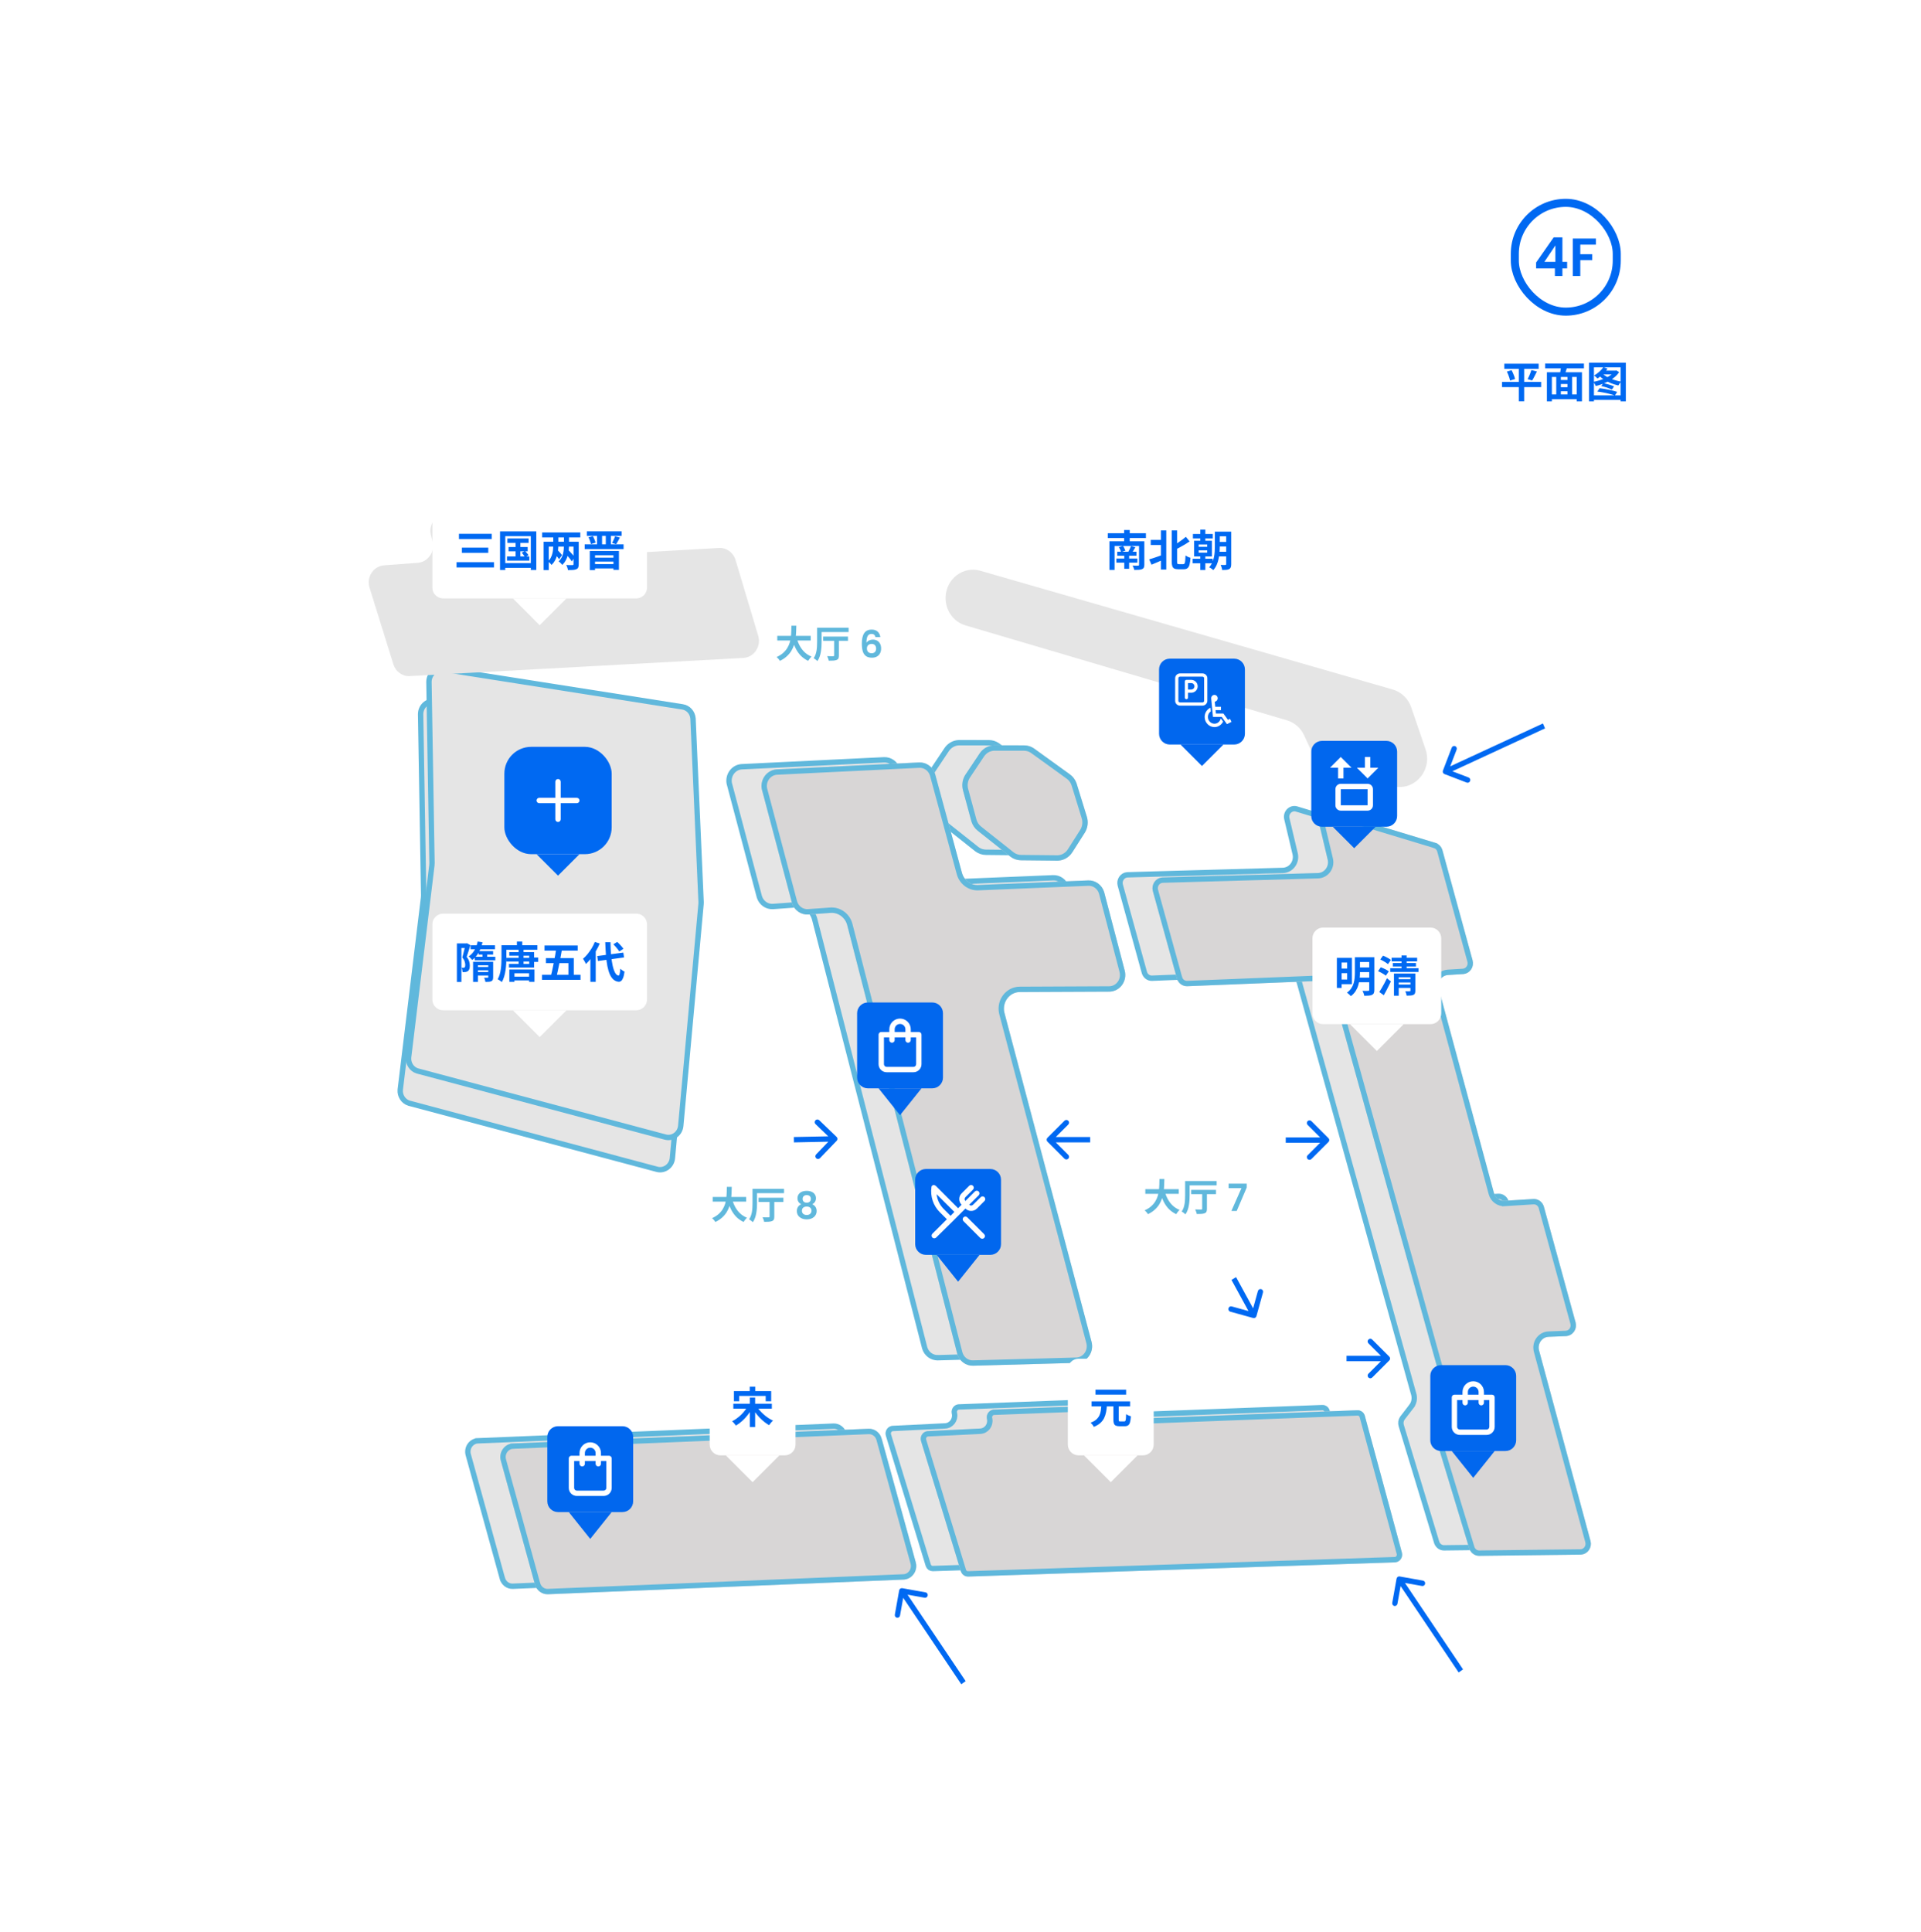 <svg width="716" height="720" viewBox="0 0 716 720" fill="none" xmlns="http://www.w3.org/2000/svg">
<g filter="url(#filter0_d_137_512)">
<rect x="46" y="42.75" width="603.424" height="606.725" rx="20" fill="white"/>
</g>
<path d="M251.305 275.452C253.388 275.778 254.998 277.54 255.189 279.748L255.203 279.964L258.211 348.234C258.214 348.496 258.214 348.698 258.193 348.893L258.191 348.907L250.628 431.564L250.629 431.566C250.371 434.446 247.771 436.377 245.151 435.836L244.898 435.775L244.896 435.775L152.634 411.176L152.404 411.114L152.396 411.116C150.364 410.455 149.006 408.413 149.18 406.166L149.203 405.941L149.203 405.939L157.857 334.565C157.902 334.234 157.912 333.91 157.912 333.618L157.912 333.61L157.911 333.602L156.772 266.269L156.772 266.268L156.775 265.988C156.875 263.21 159.215 261.129 161.814 261.386L162.075 261.42L162.077 261.42L251.304 275.452L251.305 275.452Z" fill="#E5E5E5" stroke="#60B8DC" stroke-width="2"/>
<path d="M329.497 283.166C331.732 283.064 333.763 284.508 334.46 286.719L334.523 286.936L334.523 286.937L344.471 323.553L344.472 323.555C345.321 326.661 348.059 328.82 351.187 328.834L351.491 328.829L351.493 328.828L392.524 327.132C394.759 327.041 396.786 328.515 397.466 330.734L397.528 330.952L397.527 330.953L405.139 359.985L405.139 359.986C405.985 363.214 403.742 366.354 400.631 366.563L400.329 366.574L367.016 366.723C362.546 366.737 359.335 371.002 360.231 375.396L360.329 375.822L392.772 498.324C393.62 501.517 391.449 504.635 388.378 504.91L388.078 504.928L349.552 505.99L349.551 505.989C347.334 506.051 345.334 504.567 344.668 502.357L344.608 502.14L303.652 342.596C302.824 339.36 299.943 337.135 296.714 337.217L296.4 337.232L296.399 337.232L288.118 337.829C285.849 337.987 283.749 336.521 283.045 334.256L282.982 334.034L282.982 334.033L271.922 292.344L271.803 291.898C271.274 288.905 273.322 286.086 276.205 285.769L276.501 285.744L329.497 283.166Z" fill="#E5E5E5" stroke="#60B8DC" stroke-width="2"/>
<path d="M368.588 276.8C369.681 276.797 370.743 277.12 371.665 277.733L371.847 277.86L371.848 277.861L385.083 287.419L385.085 287.421C386.057 288.117 386.796 289.111 387.202 290.268L387.278 290.501L387.279 290.503L391.035 302.687L391.036 302.689C391.54 304.315 391.353 306.085 390.527 307.553L390.353 307.843L390.351 307.844L385.749 315.077L385.749 315.078C384.736 316.674 383.056 317.658 381.249 317.757L380.886 317.765L367.424 317.62C366.266 317.606 365.141 317.232 364.196 316.541L364.01 316.399L364.009 316.398L351.919 306.814C350.988 306.077 350.299 305.068 349.935 303.909L349.866 303.675L346.784 292.291L346.752 292.17L346.75 292.166C346.355 290.59 346.592 288.903 347.414 287.515L347.591 287.236L347.592 287.234L352.845 279.367C353.867 277.839 355.489 276.902 357.24 276.795L357.592 276.784L357.594 276.785L368.584 276.8L368.588 276.8Z" fill="#E5E5E5" stroke="#60B8DC" stroke-width="2"/>
<path d="M483.248 301.488L483.25 301.489L521.601 313.086L521.601 313.087C522.479 313.353 523.191 314.043 523.498 314.951L523.554 315.136L523.555 315.14L534.794 356.172L534.794 356.171C535.294 358.002 534.08 359.803 532.351 360.014L532.182 360.03L532.181 360.03L526.563 360.379C523.537 360.564 521.484 363.488 522.107 366.447L522.175 366.733L522.176 366.734L542.745 442.846C543.359 445.118 545.434 446.67 547.746 446.523L547.746 446.524L558.447 445.858L558.449 445.858C559.696 445.778 560.853 446.555 561.299 447.775L561.379 448.024L561.379 448.025L573.187 491.103L573.187 491.105C573.696 492.949 572.444 494.77 570.686 494.946L570.514 494.959L570.512 494.958L564.068 495.218C560.997 495.338 558.876 498.281 559.508 501.282L559.578 501.572L578.744 572.54C579.252 574.415 577.946 576.246 576.159 576.381L575.985 576.388L538.238 576.839C537.062 576.851 536 576.12 535.552 574.983L535.47 574.75L522.256 531.229C521.985 530.323 522.134 529.333 522.655 528.566L522.764 528.416L522.766 528.413L526.069 524.125L526.068 524.124C526.991 522.93 527.328 521.387 527.01 519.912L526.937 519.618L484.318 366.189C483.721 364.037 481.808 362.542 479.636 362.537L479.427 362.541L429.389 364.558L429.386 364.558C428.091 364.612 426.898 363.734 426.527 362.394L426.526 362.393L417.558 329.883C417.045 328.017 418.318 326.189 420.091 326.03L420.264 326.02L420.265 326.02L478.147 324.379L478.149 324.379C481.176 324.287 483.32 321.44 482.791 318.462L482.731 318.174L482.73 318.172L479.64 305.132C479.108 302.886 481.042 300.978 483.054 301.436L483.248 301.488Z" fill="#E5E5E5" stroke="#60B8DC" stroke-width="2"/>
<path d="M492.887 524.58C493.638 524.556 494.325 525.026 494.59 525.763L494.637 525.915L494.638 525.916L508.445 576.881L508.446 576.883C508.751 577.996 508.02 579.077 506.999 579.24L506.791 579.26L347.719 584.56L347.632 584.563L347.625 584.564C346.936 584.56 346.305 584.13 346.03 583.441L345.978 583.294L331.143 534.795C330.806 533.671 331.522 532.558 332.55 532.378L332.76 532.356L332.761 532.355L352.275 531.4L352.277 531.401C354.573 531.284 356.17 529.118 355.773 526.868L355.727 526.649L355.727 526.647L355.689 526.429C355.566 525.415 356.259 524.502 357.188 524.355L357.39 524.336L357.392 524.336L403.261 522.589C403.939 522.563 404.578 522.948 404.891 523.603L404.891 523.604L405.829 525.581L405.831 525.582C406.444 526.87 407.692 527.707 409.079 527.76L409.358 527.759L492.888 524.582L492.887 524.58Z" fill="#E5E5E5" stroke="#60B8DC" stroke-width="2"/>
<path d="M310.658 531.488C312.426 531.414 314.035 532.604 314.534 534.405L314.534 534.406L327.248 580.505L327.249 580.506C327.934 582.98 326.261 585.429 323.881 585.674L323.649 585.691L191.12 591.153L191.119 591.153C189.35 591.227 187.742 590.037 187.243 588.234L187.242 588.234L174.528 542.137L174.527 542.135L174.469 541.896C173.934 539.426 175.705 537.051 178.129 536.95L178.128 536.949L310.658 531.488Z" fill="#E5E5E5" stroke="#60B8DC" stroke-width="2"/>
<path d="M254.41 263.437C256.493 263.762 258.103 265.524 258.295 267.732L258.309 267.948L261.316 336.219C261.319 336.48 261.319 336.683 261.298 336.877L261.297 336.891L253.734 419.548L253.734 419.55C253.477 422.431 250.876 424.361 248.257 423.82L248.003 423.76L248.001 423.759L155.739 399.16L155.51 399.099L155.501 399.1C153.469 398.44 152.112 396.398 152.286 394.151L152.309 393.925L152.308 393.924L160.962 322.549C161.008 322.219 161.017 321.895 161.017 321.602L161.017 321.594L161.016 321.586L159.878 254.253L159.877 254.252L159.88 253.972C159.98 251.195 162.32 249.113 164.92 249.371L165.18 249.405L165.182 249.404L254.409 263.437L254.41 263.437Z" fill="#E5E5E5" stroke="#60B8DC" stroke-width="2"/>
<g filter="url(#filter1_d_137_512)">
<path d="M274.067 280.574L285.126 322.264C285.88 325.113 288.474 327.015 291.31 326.815L299.592 326.218C302.45 326.014 305.058 327.94 305.795 330.817L346.75 490.363C347.462 493.136 349.926 495.055 352.7 494.978L391.228 493.917C395.118 493.806 397.873 489.957 396.84 486.063L364.397 363.561C363.355 359.622 366.205 355.724 370.142 355.712L403.455 355.563C407.394 355.542 410.239 351.663 409.207 347.727L401.596 318.694C400.867 315.905 398.368 313.998 395.574 314.113L354.543 315.809C351.771 315.919 349.293 314.05 348.537 311.286L338.589 274.671C337.839 271.886 335.329 270.019 332.543 270.147L279.543 272.726C275.705 272.915 273.03 276.734 274.045 280.579L274.067 280.574Z" fill="#D8D6D6"/>
<path d="M332.603 271.15C334.838 271.048 336.869 272.493 337.566 274.703L337.629 274.921L337.629 274.922L347.577 311.537L347.578 311.539C348.427 314.646 351.165 316.804 354.293 316.819L354.597 316.813L354.598 316.812L395.63 315.117C397.865 315.025 399.892 316.499 400.572 318.719L400.634 318.937L400.633 318.938L408.245 347.969L408.245 347.97C409.091 351.198 406.848 354.338 403.737 354.548L403.435 354.559L370.122 354.707C365.652 354.721 362.44 358.986 363.336 363.38L363.435 363.806L395.878 486.308C396.726 489.502 394.555 492.62 391.484 492.895L391.184 492.913L352.658 493.974L352.657 493.974C350.44 494.035 348.44 492.552 347.774 490.341L347.714 490.125L306.758 330.58C305.93 327.344 303.049 325.119 299.82 325.201L299.506 325.216L299.505 325.216L291.224 325.813C288.955 325.972 286.855 324.505 286.151 322.24L286.088 322.019L286.088 322.018L275.028 280.329L274.909 279.882C274.38 276.89 276.428 274.07 279.311 273.753L279.607 273.729L332.603 271.15Z" stroke="#60B8DC" stroke-width="2"/>
</g>
<g filter="url(#filter2_d_137_512)">
<path d="M348.93 280.524L352.013 291.91C352.411 293.373 353.249 294.657 354.418 295.583L366.507 305.166C367.666 306.089 369.079 306.589 370.535 306.607L383.997 306.751C386.289 306.776 388.438 305.592 389.695 303.612L394.298 296.379C395.428 294.611 395.718 292.405 395.091 290.385L391.335 278.201C390.886 276.734 389.982 275.464 388.759 274.587L375.524 265.029C374.39 264.21 373.054 263.774 371.676 263.778L360.685 263.762C358.461 263.756 356.388 264.887 355.123 266.778L349.869 274.646C348.723 276.356 348.383 278.515 348.923 280.512L348.93 280.524Z" fill="#D8D6D6"/>
<path d="M371.694 264.782C372.787 264.779 373.849 265.102 374.771 265.716L374.953 265.842L374.954 265.844L388.189 275.402L388.191 275.403C389.163 276.1 389.902 277.093 390.307 278.25L390.384 278.483L390.385 278.485L394.141 290.67L394.141 290.671C394.646 292.297 394.459 294.067 393.632 295.536L393.459 295.825L393.457 295.827L388.855 303.059L388.855 303.06C387.841 304.656 386.162 305.64 384.355 305.739L383.992 305.747L370.53 305.603C369.372 305.588 368.247 305.215 367.302 304.524L367.116 304.382L367.115 304.38L355.025 294.797C354.094 294.059 353.405 293.051 353.041 291.892L352.972 291.658L349.89 280.273L349.858 280.152L349.856 280.148C349.461 278.572 349.698 276.885 350.52 275.497L350.697 275.218L350.698 275.216L355.951 267.349C356.973 265.821 358.595 264.884 360.346 264.777L360.698 264.766L360.7 264.767L371.69 264.782L371.694 264.782Z" stroke="#60B8DC" stroke-width="2"/>
</g>
<g filter="url(#filter3_d_137_512)">
<path d="M419.705 318.121L428.674 350.632C429.167 352.411 430.77 353.619 432.55 353.544L482.588 351.527C484.367 351.453 485.973 352.65 486.466 354.429L529.084 507.857C529.433 509.113 529.178 510.459 528.385 511.484L525.082 515.772C524.274 516.814 524.026 518.215 524.411 519.492L537.625 563.014C538.141 564.703 539.658 565.844 541.371 565.826L579.12 565.375C581.665 565.342 583.499 562.814 582.81 560.272L563.644 489.305C562.966 486.798 564.719 484.301 567.229 484.204L573.674 483.945C576.183 483.848 577.942 481.331 577.252 478.832L565.444 435.754C564.949 433.942 563.298 432.721 561.477 432.838L550.776 433.504C548.955 433.62 547.303 432.399 546.811 430.578L526.242 354.466C525.576 351.995 527.273 349.515 529.745 349.364L535.364 349.015C537.835 348.864 539.535 346.374 538.859 343.9L527.62 302.869C527.261 301.535 526.256 300.494 524.979 300.107L486.628 288.509C483.758 287.637 481.066 290.324 481.779 293.334L484.868 306.374C485.456 308.866 483.683 311.282 481.209 311.357L423.328 312.998C420.794 313.067 419.011 315.599 419.705 318.121Z" fill="#D8D6D6"/>
<path d="M486.354 289.471L486.356 289.471L524.707 301.068L524.707 301.069C525.585 301.335 526.297 302.026 526.604 302.934L526.66 303.119L526.661 303.123L537.9 344.154L537.9 344.153C538.4 345.985 537.186 347.785 535.457 347.996L535.288 348.012L535.287 348.012L529.669 348.362C526.643 348.546 524.59 351.47 525.213 354.429L525.281 354.716L525.282 354.717L545.851 430.828C546.465 433.1 548.54 434.652 550.852 434.505L550.852 434.507L561.553 433.84L561.555 433.841C562.802 433.761 563.959 434.538 564.405 435.757L564.485 436.006L564.485 436.007L576.293 479.086L576.293 479.087C576.802 480.932 575.549 482.752 573.792 482.929L573.62 482.941L573.618 482.941L567.174 483.201C564.103 483.32 561.982 486.263 562.614 489.264L562.684 489.555L581.85 560.522C582.358 562.398 581.052 564.229 579.265 564.363L579.091 564.371L541.344 564.821C540.168 564.833 539.106 564.102 538.658 562.965L538.576 562.732L525.362 519.211C525.09 518.306 525.24 517.315 525.761 516.548L525.87 516.398L525.872 516.396L529.175 512.108L529.174 512.106C530.097 510.912 530.434 509.369 530.116 507.895L530.043 507.6L487.424 354.172C486.827 352.019 484.914 350.525 482.742 350.519L482.533 350.523L432.495 352.54L432.492 352.54C431.197 352.595 430.004 351.716 429.633 350.376L429.632 350.376L420.664 317.865C420.151 316 421.424 314.171 423.197 314.013L423.37 314.002L423.371 314.002L481.253 312.361L481.255 312.361C484.282 312.269 486.426 309.422 485.897 306.444L485.837 306.156L485.836 306.155L482.746 293.115C482.214 290.868 484.148 288.961 486.16 289.419L486.354 289.471Z" stroke="#60B8DC" stroke-width="2"/>
</g>
<g filter="url(#filter4_d_137_512)">
<path d="M350.873 573.549L509.946 568.248C511.733 568.186 513.001 566.403 512.511 564.614L498.704 513.65C498.361 512.374 497.215 511.519 495.941 511.562L412.411 514.74C411.324 514.782 410.315 514.158 409.832 513.144L408.894 511.166C408.411 510.151 407.402 509.528 406.314 509.569L360.445 511.317C358.7 511.379 357.45 513.093 357.865 514.85C358.274 516.595 357.048 518.294 355.317 518.382L335.803 519.336C333.99 519.423 332.757 521.27 333.298 523.062L348.135 571.565C348.513 572.786 349.618 573.597 350.851 573.554L350.873 573.549Z" fill="#D8D6D6"/>
<path d="M495.993 512.565C496.744 512.541 497.431 513.01 497.696 513.747L497.743 513.899L497.744 513.9L511.551 564.865L511.552 564.867C511.857 565.981 511.126 567.062 510.105 567.225L509.897 567.244L350.824 572.545L350.738 572.548L350.731 572.549C350.042 572.545 349.411 572.115 349.136 571.425L349.084 571.279L334.249 522.78C333.912 521.655 334.628 520.542 335.656 520.363L335.866 520.34L335.867 520.339L355.381 519.385L355.383 519.385C357.679 519.268 359.276 517.102 358.879 514.852L358.833 514.634L358.833 514.631L358.795 514.413C358.672 513.399 359.365 512.487 360.294 512.34L360.496 512.321L360.498 512.32L406.367 510.573C407.045 510.547 407.684 510.933 407.997 511.587L407.997 511.588L408.935 513.565L408.937 513.567C409.55 514.854 410.798 515.691 412.185 515.744L412.464 515.744L495.994 512.566L495.993 512.565Z" stroke="#60B8DC" stroke-width="2"/>
</g>
<g filter="url(#filter5_d_137_512)">
<path d="M318.598 522.134L331.313 568.232C332.186 571.384 329.971 574.546 326.81 574.677L194.281 580.139C192.031 580.233 190.011 578.717 189.39 576.473L176.675 530.374C175.802 527.223 178.017 524.06 181.177 523.929L313.707 518.467C315.957 518.373 317.977 519.89 318.598 522.134Z" fill="#D8D6D6"/>
<path d="M313.763 519.471C315.531 519.397 317.14 520.586 317.639 522.388L317.639 522.389L330.354 568.487L330.355 568.489C331.04 570.962 329.367 573.412 326.987 573.657L326.755 573.673L194.225 579.135L194.224 579.136C192.456 579.21 190.847 578.019 190.349 576.217L190.348 576.217L177.634 530.119L177.633 530.118L177.575 529.879C177.04 527.409 178.81 525.033 181.234 524.932L181.233 524.931L313.763 519.471Z" stroke="#60B8DC" stroke-width="2"/>
</g>
<g filter="url(#filter6_d_137_512)">
<path d="M342.457 208.319C342.198 213.248 345.269 217.708 349.846 219.065L469.677 254.445C472.484 255.279 474.816 257.311 476.077 260.044L478.587 265.475C479.81 268.111 482.026 270.112 484.729 270.991L508.636 278.792C516.657 281.406 524.119 273.401 521.308 265.171L515.998 249.625C514.892 246.377 512.315 243.89 509.115 242.969L355.368 198.703C349.085 196.894 342.814 201.57 342.457 208.319Z" fill="#E5E5E5"/>
</g>
<g filter="url(#filter7_d_137_512)">
<path d="M142.795 237.965L267.059 231.194C271.06 230.975 273.787 226.913 272.607 222.947L264.154 194.689C263.321 191.903 260.765 190.056 257.949 190.218L171.172 195.145C168.346 195.304 165.773 193.441 164.958 190.628L162.437 181.996C161.626 179.206 159.085 177.341 156.274 177.483C152.363 177.674 149.622 181.549 150.618 185.464L151.202 187.773C152.182 191.63 149.537 195.457 145.704 195.744L133.141 196.687C129.17 196.99 126.513 201.06 127.733 204.995L136.623 233.567C137.476 236.315 140.01 238.125 142.792 237.975L142.795 237.965Z" fill="#E5E5E5"/>
</g>
<g filter="url(#filter8_d_137_512)">
<path d="M161.156 334.496C161.156 332.287 162.947 330.496 165.156 330.496H237.156C239.366 330.496 241.156 332.287 241.156 334.496V362.496C241.156 364.705 239.366 366.496 237.156 366.496H165.156C162.947 366.496 161.156 364.705 161.156 362.496V334.496Z" fill="white"/>
<path d="M175.396 342.288H184.5V343.776H175.396V342.288ZM178.388 344.464H183.796V345.76H178.388V344.464ZM176.932 346.56H184.612V347.888H176.932V346.56ZM177.332 350.384H183.284V351.6H177.332V350.384ZM177.332 352.256H183.284V353.552H177.332V352.256ZM181.988 348.448H183.812V354.176C183.812 354.571 183.764 354.885 183.668 355.12C183.583 355.355 183.407 355.536 183.14 355.664C182.884 355.792 182.575 355.867 182.212 355.888C181.85 355.92 181.423 355.936 180.932 355.936C180.9 355.701 180.836 355.435 180.74 355.136C180.644 354.837 180.548 354.581 180.452 354.368C180.719 354.379 180.98 354.384 181.236 354.384C181.492 354.384 181.663 354.384 181.748 354.384C181.834 354.384 181.892 354.368 181.924 354.336C181.967 354.304 181.988 354.24 181.988 354.144V348.448ZM178.036 340.88L179.844 341.168C179.524 342.608 179.039 343.893 178.388 345.024C177.748 346.144 176.954 347.061 176.004 347.776C175.919 347.659 175.796 347.515 175.636 347.344C175.476 347.173 175.311 347.003 175.14 346.832C174.97 346.661 174.815 346.528 174.676 346.432C175.562 345.856 176.282 345.093 176.836 344.144C177.391 343.184 177.791 342.096 178.036 340.88ZM176.324 348.448H182.772V349.744H178.132V355.92H176.324V348.448ZM179.828 344.912H181.588V347.12H179.828V344.912ZM170.292 341.584H174.068V343.312H171.972V355.936H170.292V341.584ZM173.492 341.584H173.796L174.068 341.52L175.316 342.24C175.188 342.688 175.044 343.173 174.884 343.696C174.724 344.219 174.559 344.731 174.388 345.232C174.228 345.733 174.074 346.192 173.924 346.608C174.415 347.216 174.735 347.792 174.884 348.336C175.034 348.88 175.108 349.387 175.108 349.856C175.108 350.368 175.05 350.795 174.932 351.136C174.826 351.477 174.644 351.739 174.388 351.92C174.26 352.005 174.116 352.075 173.956 352.128C173.807 352.181 173.647 352.224 173.476 352.256C173.178 352.288 172.826 352.299 172.42 352.288C172.41 352.064 172.367 351.792 172.292 351.472C172.228 351.152 172.132 350.88 172.004 350.656C172.154 350.667 172.282 350.672 172.388 350.672C172.506 350.672 172.612 350.672 172.708 350.672C172.9 350.661 173.05 350.613 173.156 350.528C173.252 350.453 173.316 350.341 173.348 350.192C173.391 350.032 173.412 349.84 173.412 349.616C173.412 349.243 173.338 348.816 173.188 348.336C173.05 347.856 172.756 347.349 172.308 346.816C172.415 346.453 172.522 346.059 172.628 345.632C172.746 345.195 172.858 344.757 172.964 344.32C173.082 343.883 173.183 343.477 173.268 343.104C173.364 342.72 173.439 342.4 173.492 342.144V341.584ZM193.316 343.952H195.14V349.984H193.316V343.952ZM188.756 346.96H198.244V348.352H188.756V346.96ZM198.132 346.848H200.596V348.48H198.132V346.848ZM190.852 353.968H198.132V355.376H190.852V353.968ZM189.828 344.832H199.076V350.576H189.7V349.216H197.252V346.176H189.828V344.832ZM189.844 351.312H199.204V355.904H197.204V352.72H191.748V355.904H189.844V351.312ZM192.66 340.896H194.66V343.168H192.66V340.896ZM187.812 342.272H200.292V343.952H187.812V342.272ZM186.916 342.272H188.74V346.928C188.74 347.579 188.719 348.299 188.676 349.088C188.634 349.877 188.554 350.688 188.436 351.52C188.319 352.341 188.148 353.136 187.924 353.904C187.7 354.672 187.407 355.371 187.044 356C186.938 355.883 186.788 355.755 186.596 355.616C186.404 355.477 186.207 355.344 186.004 355.216C185.802 355.099 185.631 355.008 185.492 354.944C185.823 354.368 186.084 353.744 186.276 353.072C186.468 352.389 186.607 351.691 186.692 350.976C186.788 350.251 186.847 349.547 186.868 348.864C186.9 348.171 186.916 347.525 186.916 346.928V342.272ZM202.948 342.368H215.316V344.272H202.948V342.368ZM202.02 353.264H216.372V355.168H202.02V353.264ZM207.396 343.04H209.588C209.428 344 209.252 344.997 209.06 346.032C208.868 347.067 208.671 348.096 208.468 349.12C208.266 350.144 208.063 351.115 207.86 352.032C207.668 352.949 207.482 353.765 207.3 354.48H205.14C205.332 353.733 205.535 352.896 205.748 351.968C205.962 351.029 206.164 350.053 206.356 349.04C206.559 348.016 206.751 346.992 206.932 345.968C207.114 344.944 207.268 343.968 207.396 343.04ZM203.476 347.056H213.86V354.16H211.86V348.944H203.476V347.056ZM222.596 346.304L232.324 345.008L232.596 346.816L222.868 348.144L222.596 346.304ZM228.612 341.92L230.052 341.024C230.33 341.269 230.618 341.547 230.916 341.856C231.215 342.165 231.492 342.475 231.748 342.784C232.004 343.083 232.207 343.36 232.356 343.616L230.804 344.592C230.676 344.347 230.49 344.069 230.244 343.76C229.999 343.44 229.732 343.12 229.444 342.8C229.167 342.48 228.89 342.187 228.612 341.92ZM221.7 341.04L223.54 341.632C223.135 342.581 222.655 343.525 222.1 344.464C221.556 345.403 220.964 346.283 220.324 347.104C219.695 347.925 219.044 348.645 218.372 349.264C218.319 349.104 218.228 348.901 218.1 348.656C217.972 348.411 217.834 348.165 217.684 347.92C217.546 347.675 217.418 347.472 217.3 347.312C217.887 346.821 218.452 346.24 218.996 345.568C219.54 344.896 220.047 344.176 220.516 343.408C220.986 342.629 221.38 341.84 221.7 341.04ZM220.052 345.632L222.004 343.664L222.036 343.696V355.904H220.052V345.632ZM225.588 341.152H227.54C227.562 342.859 227.636 344.453 227.764 345.936C227.903 347.408 228.095 348.704 228.34 349.824C228.586 350.944 228.89 351.835 229.252 352.496C229.615 353.147 230.036 353.504 230.516 353.568C230.698 353.579 230.842 353.376 230.948 352.96C231.055 352.544 231.14 351.893 231.204 351.008C231.322 351.136 231.482 351.275 231.684 351.424C231.887 351.573 232.09 351.712 232.292 351.84C232.495 351.957 232.655 352.048 232.772 352.112C232.634 353.147 232.447 353.941 232.212 354.496C231.988 355.051 231.738 355.424 231.46 355.616C231.183 355.819 230.895 355.909 230.596 355.888C229.839 355.813 229.188 355.536 228.644 355.056C228.1 354.576 227.642 353.909 227.268 353.056C226.906 352.203 226.607 351.184 226.372 350C226.148 348.816 225.978 347.483 225.86 346C225.743 344.507 225.652 342.891 225.588 341.152Z" fill="#0069F2"/>
</g>
<g filter="url(#filter9_d_137_512)">
<path d="M201.156 376.496L191.156 366.496L211.156 366.496L201.156 376.496Z" fill="white"/>
</g>
<g filter="url(#filter10_d_137_512)">
<path d="M161.156 181.004C161.156 178.795 162.947 177.004 165.156 177.004H237.156C239.366 177.004 241.156 178.795 241.156 181.004V209.004C241.156 211.213 239.366 213.004 237.156 213.004H165.156C162.947 213.004 161.156 211.213 161.156 209.004V181.004Z" fill="white"/>
<path d="M171.06 188.94H183.268V190.908H171.06V188.94ZM172.164 194.092H181.988V196.044H172.164V194.092ZM170.164 199.516H184.116V201.468H170.164V199.516ZM189.124 190.668H197.028V192.332H189.124V190.668ZM189.556 193.852H196.676V195.468H189.556V193.852ZM188.964 197.372H197.3V198.94H188.964V197.372ZM192.18 191.196H193.956V198.204H192.18V191.196ZM194.468 195.98L195.684 195.356C195.919 195.58 196.164 195.841 196.42 196.14C196.676 196.428 196.868 196.684 196.996 196.908L195.716 197.628C195.588 197.404 195.402 197.137 195.156 196.828C194.922 196.519 194.692 196.236 194.468 195.98ZM186.372 188.044H199.892V202.412H197.844V189.804H188.324V202.412H186.372V188.044ZM187.444 199.852H198.788V201.628H187.444V199.852ZM202.068 188.444H216.292V190.284H202.068V188.444ZM202.612 191.9H215.06V193.708H204.532V202.46H202.612V191.9ZM213.764 191.9H215.7V200.284C215.7 200.796 215.636 201.196 215.508 201.484C215.38 201.772 215.14 201.991 214.788 202.14C214.447 202.289 214.02 202.38 213.508 202.412C213.007 202.444 212.404 202.46 211.7 202.46C211.658 202.183 211.572 201.857 211.444 201.484C211.327 201.121 211.204 200.812 211.076 200.556C211.386 200.577 211.695 200.593 212.004 200.604C212.324 200.604 212.607 200.604 212.852 200.604C213.108 200.604 213.284 200.604 213.38 200.604C213.519 200.604 213.615 200.577 213.668 200.524C213.732 200.471 213.764 200.38 213.764 200.252V191.9ZM206.356 195.916L207.38 194.556C207.636 194.791 207.892 195.052 208.148 195.34C208.415 195.617 208.666 195.895 208.9 196.172C209.146 196.439 209.332 196.684 209.46 196.908L208.356 198.444C208.239 198.209 208.063 197.943 207.828 197.644C207.604 197.345 207.359 197.047 207.092 196.748C206.836 196.449 206.591 196.172 206.356 195.916ZM206.212 189.74H208.1V193.148C208.1 193.724 208.063 194.337 207.988 194.988C207.924 195.639 207.802 196.295 207.62 196.956C207.45 197.617 207.199 198.252 206.868 198.86C206.538 199.468 206.106 200.028 205.572 200.54C205.476 200.401 205.348 200.247 205.188 200.076C205.039 199.905 204.879 199.74 204.708 199.58C204.548 199.42 204.388 199.292 204.228 199.196C204.687 198.791 205.044 198.332 205.3 197.82C205.567 197.308 205.764 196.78 205.892 196.236C206.02 195.681 206.106 195.143 206.148 194.62C206.191 194.087 206.212 193.596 206.212 193.148V189.74ZM210.42 195.916L211.444 194.556C211.754 194.876 212.084 195.223 212.436 195.596C212.799 195.969 213.135 196.343 213.444 196.716C213.764 197.079 214.01 197.404 214.18 197.692L213.092 199.228C212.922 198.919 212.687 198.572 212.388 198.188C212.09 197.804 211.764 197.415 211.412 197.02C211.071 196.615 210.74 196.247 210.42 195.916ZM210.196 189.74H212.084V193.148C212.084 193.724 212.047 194.337 211.972 194.988C211.908 195.639 211.786 196.295 211.604 196.956C211.434 197.617 211.183 198.252 210.852 198.86C210.522 199.468 210.095 200.028 209.572 200.54C209.476 200.401 209.348 200.247 209.188 200.076C209.039 199.905 208.874 199.74 208.692 199.58C208.522 199.42 208.362 199.292 208.212 199.196C208.671 198.791 209.034 198.332 209.3 197.82C209.567 197.308 209.764 196.78 209.892 196.236C210.02 195.681 210.1 195.143 210.132 194.62C210.175 194.087 210.196 193.596 210.196 193.148V189.74ZM219.828 195.324H230.692V202.38H228.644V196.924H221.78V202.444H219.828V195.324ZM221.012 197.836H229.348V199.276H221.012V197.836ZM220.98 200.236H229.316V201.836H220.98V200.236ZM218.724 188.012H231.7V189.724H218.724V188.012ZM217.924 192.86H232.42V194.636H217.924V192.86ZM222.532 188.62H224.404V193.74H222.532V188.62ZM225.796 188.62H227.7V193.756H225.796V188.62ZM219.348 190.252L220.964 189.804C221.188 190.177 221.391 190.593 221.572 191.052C221.764 191.511 221.898 191.905 221.972 192.236L220.244 192.764C220.18 192.423 220.063 192.017 219.892 191.548C219.732 191.068 219.551 190.636 219.348 190.252ZM229.252 189.868L231.044 190.348C230.81 190.807 230.57 191.255 230.324 191.692C230.09 192.129 229.871 192.503 229.668 192.812L228.132 192.348C228.26 192.124 228.394 191.868 228.532 191.58C228.671 191.281 228.804 190.983 228.932 190.684C229.071 190.385 229.178 190.113 229.252 189.868Z" fill="#0069F2"/>
</g>
<g filter="url(#filter11_d_137_512)">
<path d="M201.156 223.004L191.156 213.004L211.156 213.004L201.156 223.004Z" fill="white"/>
</g>
<g filter="url(#filter12_d_137_512)">
<path d="M404.006 181.004C404.006 178.795 405.797 177.004 408.006 177.004H464.006C466.215 177.004 468.006 178.795 468.006 181.004V209.004C468.006 211.213 466.215 213.004 464.006 213.004H408.006C405.797 213.004 404.006 211.213 404.006 209.004V181.004Z" fill="white"/>
<path d="M412.902 188.732H427.11V190.524H412.902V188.732ZM416.422 195.612H423.574V197.1H416.422V195.612ZM416.086 198.156H423.926V199.692H416.086V198.156ZM419.046 196.348H420.854V201.98H419.046V196.348ZM413.51 191.724H425.094V193.484H415.43V202.396H413.51V191.724ZM424.55 191.724H426.518V200.476C426.518 200.935 426.454 201.287 426.326 201.532C426.198 201.788 425.974 201.98 425.654 202.108C425.323 202.247 424.918 202.327 424.438 202.348C423.969 202.38 423.409 202.396 422.758 202.396C422.715 202.151 422.63 201.873 422.502 201.564C422.385 201.255 422.262 200.988 422.134 200.764C422.401 200.775 422.673 200.785 422.95 200.796C423.227 200.807 423.478 200.812 423.702 200.812C423.937 200.801 424.091 200.796 424.166 200.796C424.315 200.796 424.417 200.775 424.47 200.732C424.523 200.679 424.55 200.593 424.55 200.476V191.724ZM417.03 193.916L418.55 193.468C418.742 193.724 418.918 194.017 419.078 194.348C419.249 194.679 419.377 194.967 419.462 195.212L417.862 195.74C417.798 195.484 417.686 195.185 417.526 194.844C417.366 194.503 417.201 194.193 417.03 193.916ZM421.542 193.5L423.158 193.948C422.945 194.332 422.731 194.705 422.518 195.068C422.315 195.42 422.118 195.729 421.926 195.996L420.566 195.58C420.683 195.388 420.801 195.169 420.918 194.924C421.046 194.679 421.163 194.433 421.27 194.188C421.377 193.943 421.467 193.713 421.542 193.5ZM418.982 187.516H421.078V192.972H418.982V187.516ZM428.902 191.212H433.654V193.116H428.902V191.212ZM436.726 187.676H438.726V199.212C438.726 199.66 438.763 199.948 438.838 200.076C438.913 200.193 439.099 200.252 439.398 200.252C439.462 200.252 439.569 200.252 439.718 200.252C439.867 200.252 440.033 200.252 440.214 200.252C440.395 200.252 440.561 200.252 440.71 200.252C440.859 200.252 440.971 200.252 441.046 200.252C441.259 200.252 441.419 200.161 441.526 199.98C441.633 199.799 441.707 199.473 441.75 199.004C441.803 198.524 441.846 197.857 441.878 197.004C442.038 197.121 442.225 197.239 442.438 197.356C442.662 197.473 442.886 197.58 443.11 197.676C443.334 197.761 443.537 197.825 443.718 197.868C443.654 198.892 443.542 199.719 443.382 200.348C443.233 200.977 442.987 201.431 442.646 201.708C442.315 201.996 441.846 202.14 441.238 202.14C441.153 202.14 441.009 202.14 440.806 202.14C440.603 202.14 440.385 202.14 440.15 202.14C439.926 202.14 439.718 202.14 439.526 202.14C439.334 202.14 439.19 202.14 439.094 202.14C438.486 202.14 438.006 202.049 437.654 201.868C437.313 201.697 437.073 201.399 436.934 200.972C436.795 200.535 436.726 199.943 436.726 199.196V187.676ZM432.694 187.676H434.694V202.268H432.694V187.676ZM442.006 190.06L443.398 191.788C442.843 192.161 442.257 192.535 441.638 192.908C441.019 193.271 440.39 193.628 439.75 193.98C439.121 194.321 438.502 194.641 437.894 194.94C437.83 194.727 437.718 194.476 437.558 194.188C437.398 193.889 437.254 193.639 437.126 193.436C437.702 193.127 438.283 192.78 438.87 192.396C439.457 192.012 440.017 191.617 440.55 191.212C441.094 190.807 441.579 190.423 442.006 190.06ZM428.326 198.46C428.763 198.332 429.27 198.177 429.846 197.996C430.422 197.804 431.03 197.596 431.67 197.372C432.31 197.137 432.945 196.908 433.574 196.684L433.942 198.412C433.142 198.775 432.321 199.132 431.478 199.484C430.646 199.836 429.883 200.156 429.19 200.444L428.326 198.46ZM447.382 187.388H449.254V192.14H447.382V187.388ZM447.382 196.204H449.254V202.412H447.382V196.204ZM446.774 195.1V195.964H449.958V195.1H446.774ZM446.774 192.924V193.788H449.958V192.924H446.774ZM445.078 191.516H451.718V197.372H445.078V191.516ZM444.63 188.988H452.038V190.668H444.63V188.988ZM453.75 191.964H457.942V193.676H453.75V191.964ZM453.75 188.124H457.942V189.868H453.75V188.124ZM453.734 195.628H457.942V197.356H453.734V195.628ZM444.534 198.236H452.022V199.916H444.534V198.236ZM457.03 188.124H458.902V200.268C458.902 200.737 458.849 201.116 458.742 201.404C458.635 201.692 458.438 201.916 458.15 202.076C457.862 202.225 457.51 202.321 457.094 202.364C456.678 202.407 456.161 202.428 455.542 202.428C455.531 202.247 455.494 202.039 455.43 201.804C455.366 201.58 455.297 201.351 455.222 201.116C455.147 200.892 455.067 200.695 454.982 200.524C455.334 200.545 455.681 200.561 456.022 200.572C456.363 200.572 456.593 200.567 456.71 200.556C456.827 200.545 456.907 200.519 456.95 200.476C457.003 200.433 457.03 200.348 457.03 200.22V188.124ZM452.806 188.124H454.646V193.66C454.646 194.332 454.614 195.057 454.55 195.836C454.497 196.615 454.385 197.404 454.214 198.204C454.054 199.004 453.814 199.772 453.494 200.508C453.174 201.233 452.753 201.884 452.23 202.46C452.134 202.353 451.99 202.231 451.798 202.092C451.606 201.953 451.409 201.82 451.206 201.692C451.003 201.575 450.827 201.484 450.678 201.42C451.169 200.876 451.553 200.284 451.83 199.644C452.118 198.993 452.331 198.327 452.47 197.644C452.609 196.951 452.699 196.268 452.742 195.596C452.785 194.913 452.806 194.268 452.806 193.66V188.124Z" fill="#0069F2"/>
</g>
<g filter="url(#filter13_d_137_512)">
<path d="M436.006 223.004L426.006 213.004L446.006 213.004L436.006 223.004Z" fill="white"/>
</g>
<g filter="url(#filter14_d_137_512)">
<path d="M398.006 500.371C398.006 498.162 399.797 496.371 402.006 496.371H426.006C428.215 496.371 430.006 498.162 430.006 500.371V528.371C430.006 530.58 428.215 532.371 426.006 532.371H402.006C399.797 532.371 398.006 530.58 398.006 528.371V500.371Z" fill="white"/>
<path d="M414.982 513.475H416.966V519.027C416.966 519.336 416.998 519.534 417.062 519.619C417.137 519.694 417.307 519.731 417.574 519.731C417.627 519.731 417.718 519.731 417.846 519.731C417.974 519.731 418.113 519.731 418.262 519.731C418.422 519.731 418.566 519.731 418.694 519.731C418.833 519.731 418.945 519.731 419.03 519.731C419.211 519.731 419.345 519.667 419.43 519.539C419.526 519.4 419.595 519.139 419.638 518.755C419.681 518.36 419.713 517.779 419.734 517.011C419.873 517.118 420.049 517.224 420.262 517.331C420.475 517.438 420.694 517.534 420.918 517.619C421.142 517.704 421.339 517.768 421.51 517.811C421.446 518.771 421.334 519.523 421.174 520.067C421.025 520.6 420.795 520.974 420.486 521.187C420.177 521.411 419.75 521.523 419.206 521.523C419.11 521.523 418.971 521.523 418.79 521.523C418.619 521.523 418.433 521.523 418.23 521.523C418.027 521.523 417.835 521.523 417.654 521.523C417.483 521.523 417.35 521.523 417.254 521.523C416.657 521.523 416.193 521.443 415.862 521.283C415.531 521.134 415.302 520.878 415.174 520.515C415.046 520.152 414.982 519.662 414.982 519.043V513.475ZM406.854 512.259H421.206V514.115H406.854V512.259ZM408.31 507.907H419.734V509.747H408.31V507.907ZM410.518 513.731H412.582C412.518 514.606 412.411 515.438 412.262 516.227C412.113 517.016 411.873 517.758 411.542 518.451C411.211 519.134 410.737 519.758 410.118 520.323C409.499 520.878 408.689 521.358 407.686 521.763C407.579 521.518 407.409 521.24 407.174 520.931C406.939 520.632 406.715 520.387 406.502 520.195C407.377 519.875 408.07 519.491 408.582 519.043C409.094 518.584 409.483 518.083 409.75 517.539C410.017 516.984 410.198 516.387 410.294 515.747C410.39 515.096 410.465 514.424 410.518 513.731Z" fill="#0069F2"/>
</g>
<g filter="url(#filter15_d_137_512)">
<path d="M414.006 542.371L404.006 532.371L424.006 532.371L414.006 542.371Z" fill="white"/>
</g>
<g filter="url(#filter16_d_137_512)">
<path d="M489.177 339.68C489.177 337.471 490.967 335.68 493.177 335.68H533.177C535.386 335.68 537.177 337.471 537.177 339.68V367.68C537.177 369.889 535.386 371.68 533.177 371.68H493.177C490.967 371.68 489.177 369.889 489.177 367.68V339.68Z" fill="white"/>
<path d="M499.289 346.96H503.897V356.784H499.289V355.04H502.121V348.704H499.289V346.96ZM499.321 350.96H502.809V352.672H499.321V350.96ZM506.153 346.736H511.049V348.512H506.153V346.736ZM506.153 350.544H511.049V352.272H506.153V350.544ZM506.121 354.336H511.033V356.064H506.121V354.336ZM498.281 346.96H500.057V358.176H498.281V346.96ZM510.345 346.736H512.249V358.912C512.249 359.413 512.185 359.802 512.057 360.08C511.939 360.368 511.721 360.592 511.401 360.752C511.081 360.901 510.686 360.997 510.217 361.04C509.747 361.082 509.177 361.104 508.505 361.104C508.473 360.922 508.419 360.714 508.345 360.48C508.281 360.256 508.201 360.032 508.105 359.808C508.019 359.594 507.929 359.408 507.833 359.248C508.121 359.258 508.409 359.269 508.697 359.28C508.985 359.28 509.241 359.28 509.465 359.28C509.699 359.269 509.859 359.264 509.945 359.264C510.094 359.264 510.195 359.237 510.249 359.184C510.313 359.13 510.345 359.034 510.345 358.896V346.736ZM505.001 346.736H506.889V352.544C506.889 353.226 506.846 353.962 506.761 354.752C506.675 355.541 506.515 356.33 506.281 357.12C506.057 357.898 505.721 358.645 505.273 359.36C504.825 360.064 504.233 360.688 503.497 361.232C503.401 361.104 503.262 360.954 503.081 360.784C502.91 360.624 502.729 360.464 502.537 360.304C502.355 360.144 502.19 360.026 502.041 359.952C502.723 359.45 503.262 358.901 503.657 358.304C504.051 357.696 504.345 357.066 504.537 356.416C504.729 355.754 504.851 355.093 504.905 354.432C504.969 353.77 505.001 353.136 505.001 352.528V346.736ZM520.793 354.928H526.249V356.144H520.793V354.928ZM518.681 346.928H528.201V348.288H518.681V346.928ZM519.129 348.896H527.753V350.192H519.129V348.896ZM518.169 350.832H528.713V352.224H518.169V350.832ZM520.793 356.912H526.265V358.176H520.793V356.912ZM519.561 352.816H526.393V354.208H521.337V361.088H519.561V352.816ZM525.705 352.816H527.529V359.2C527.529 359.626 527.475 359.962 527.369 360.208C527.273 360.453 527.081 360.64 526.793 360.768C526.505 360.906 526.153 360.986 525.737 361.008C525.331 361.04 524.851 361.056 524.297 361.056C524.265 360.81 524.195 360.528 524.089 360.208C523.993 359.898 523.891 359.637 523.785 359.424C524.105 359.434 524.425 359.44 524.745 359.44C525.075 359.44 525.294 359.434 525.401 359.424C525.518 359.424 525.598 359.408 525.641 359.376C525.683 359.344 525.705 359.28 525.705 359.184V352.816ZM522.377 346.08H524.281V351.616H522.377V346.08ZM514.457 347.568L515.481 346.16C515.822 346.288 516.174 346.442 516.537 346.624C516.91 346.805 517.262 346.992 517.593 347.184C517.934 347.376 518.206 347.568 518.409 347.76L517.305 349.328C517.113 349.136 516.857 348.933 516.537 348.72C516.217 348.506 515.87 348.298 515.497 348.096C515.134 347.893 514.787 347.717 514.457 347.568ZM513.625 351.936L514.649 350.48C514.99 350.597 515.347 350.741 515.721 350.912C516.094 351.082 516.451 351.264 516.793 351.456C517.134 351.648 517.411 351.834 517.625 352.016L516.521 353.616C516.329 353.434 516.067 353.242 515.737 353.04C515.406 352.826 515.054 352.624 514.681 352.432C514.318 352.24 513.966 352.074 513.625 351.936ZM514.089 359.696C514.355 359.28 514.654 358.794 514.985 358.24C515.315 357.674 515.651 357.077 515.993 356.448C516.334 355.818 516.654 355.189 516.953 354.56L518.409 355.76C518.142 356.325 517.859 356.906 517.561 357.504C517.273 358.101 516.974 358.688 516.665 359.264C516.366 359.829 516.067 360.373 515.769 360.896L514.089 359.696Z" fill="#0069F2"/>
</g>
<g filter="url(#filter17_d_137_512)">
<path d="M513.177 381.68L503.177 371.68L523.177 371.68L513.177 381.68Z" fill="white"/>
</g>
<path d="M289.711 236.962H302.171V238.698H289.711V236.962ZM296.907 237.662C297.187 238.726 297.575 239.72 298.069 240.644C298.564 241.568 299.175 242.375 299.903 243.066C300.641 243.757 301.499 244.303 302.479 244.704C302.339 244.825 302.19 244.979 302.031 245.166C301.882 245.353 301.733 245.544 301.583 245.74C301.443 245.945 301.327 246.127 301.233 246.286C300.16 245.782 299.236 245.133 298.461 244.34C297.696 243.547 297.052 242.623 296.529 241.568C296.007 240.504 295.568 239.333 295.213 238.054L296.907 237.662ZM294.975 233.196H296.809C296.8 233.905 296.777 234.657 296.739 235.45C296.711 236.234 296.641 237.032 296.529 237.844C296.417 238.656 296.235 239.463 295.983 240.266C295.741 241.059 295.395 241.825 294.947 242.562C294.509 243.29 293.939 243.971 293.239 244.606C292.549 245.241 291.704 245.801 290.705 246.286C290.575 246.062 290.393 245.815 290.159 245.544C289.926 245.273 289.688 245.049 289.445 244.872C290.397 244.443 291.195 243.948 291.839 243.388C292.483 242.819 293.006 242.207 293.407 241.554C293.818 240.891 294.131 240.205 294.345 239.496C294.56 238.777 294.705 238.054 294.779 237.326C294.863 236.598 294.915 235.884 294.933 235.184C294.952 234.484 294.966 233.821 294.975 233.196ZM305.335 233.938H316.297V235.548H305.335V233.938ZM304.551 233.938H306.231V239.258C306.231 239.799 306.213 240.387 306.175 241.022C306.138 241.657 306.063 242.296 305.951 242.94C305.849 243.584 305.69 244.2 305.475 244.788C305.27 245.376 304.995 245.903 304.649 246.37C304.556 246.258 304.425 246.132 304.257 245.992C304.089 245.852 303.912 245.717 303.725 245.586C303.548 245.455 303.394 245.357 303.263 245.292C303.562 244.881 303.795 244.429 303.963 243.934C304.141 243.43 304.271 242.912 304.355 242.38C304.439 241.848 304.491 241.316 304.509 240.784C304.537 240.252 304.551 239.743 304.551 239.258V233.938ZM306.805 237.242H316.059V238.824H306.805V237.242ZM310.907 237.956H312.671V244.312C312.671 244.779 312.611 245.138 312.489 245.39C312.368 245.642 312.135 245.833 311.789 245.964C311.463 246.085 311.057 246.16 310.571 246.188C310.095 246.225 309.535 246.239 308.891 246.23C308.854 245.987 308.775 245.703 308.653 245.376C308.541 245.049 308.425 244.765 308.303 244.522C308.593 244.531 308.891 244.541 309.199 244.55C309.507 244.559 309.783 244.564 310.025 244.564C310.268 244.564 310.436 244.564 310.529 244.564C310.669 244.555 310.767 244.531 310.823 244.494C310.879 244.457 310.907 244.382 310.907 244.27V237.956ZM326.297 237.424C326.204 237.032 326.041 236.738 325.807 236.542C325.583 236.346 325.257 236.248 324.827 236.248C324.183 236.248 323.707 236.509 323.399 237.032C323.101 237.545 322.947 238.385 322.937 239.552C323.161 239.179 323.488 238.889 323.917 238.684C324.347 238.469 324.813 238.362 325.317 238.362C325.924 238.362 326.461 238.493 326.927 238.754C327.394 239.015 327.758 239.398 328.019 239.902C328.281 240.397 328.411 240.994 328.411 241.694C328.411 242.357 328.276 242.949 328.005 243.472C327.744 243.985 327.357 244.387 326.843 244.676C326.33 244.965 325.719 245.11 325.009 245.11C324.039 245.11 323.273 244.895 322.713 244.466C322.163 244.037 321.775 243.439 321.551 242.674C321.337 241.899 321.229 240.947 321.229 239.818C321.229 238.11 321.523 236.822 322.111 235.954C322.699 235.077 323.628 234.638 324.897 234.638C325.877 234.638 326.638 234.904 327.179 235.436C327.721 235.968 328.033 236.631 328.117 237.424H326.297ZM324.869 239.972C324.375 239.972 323.959 240.117 323.623 240.406C323.287 240.695 323.119 241.115 323.119 241.666C323.119 242.217 323.273 242.651 323.581 242.968C323.899 243.285 324.342 243.444 324.911 243.444C325.415 243.444 325.812 243.29 326.101 242.982C326.4 242.674 326.549 242.259 326.549 241.736C326.549 241.195 326.405 240.765 326.115 240.448C325.835 240.131 325.42 239.972 324.869 239.972Z" fill="#60B8DC"/>
<path d="M426.886 443.169H439.346V444.905H426.886V443.169ZM434.082 443.869C434.362 444.933 434.75 445.927 435.244 446.851C435.739 447.775 436.35 448.582 437.078 449.273C437.816 449.964 438.674 450.51 439.654 450.911C439.514 451.032 439.365 451.186 439.206 451.373C439.057 451.56 438.908 451.751 438.758 451.947C438.618 452.152 438.502 452.334 438.408 452.493C437.335 451.989 436.411 451.34 435.636 450.547C434.871 449.754 434.227 448.83 433.704 447.775C433.182 446.711 432.743 445.54 432.388 444.261L434.082 443.869ZM432.15 439.403H433.984C433.975 440.112 433.952 440.864 433.914 441.657C433.886 442.441 433.816 443.239 433.704 444.051C433.592 444.863 433.41 445.67 433.158 446.473C432.916 447.266 432.57 448.032 432.122 448.769C431.684 449.497 431.114 450.178 430.414 450.813C429.724 451.448 428.879 452.008 427.88 452.493C427.75 452.269 427.568 452.022 427.334 451.751C427.101 451.48 426.863 451.256 426.62 451.079C427.572 450.65 428.37 450.155 429.014 449.595C429.658 449.026 430.181 448.414 430.582 447.761C430.993 447.098 431.306 446.412 431.52 445.703C431.735 444.984 431.88 444.261 431.954 443.533C432.038 442.805 432.09 442.091 432.108 441.391C432.127 440.691 432.141 440.028 432.15 439.403ZM442.51 440.145H453.472V441.755H442.51V440.145ZM441.726 440.145H443.406V445.465C443.406 446.006 443.388 446.594 443.35 447.229C443.313 447.864 443.238 448.503 443.126 449.147C443.024 449.791 442.865 450.407 442.65 450.995C442.445 451.583 442.17 452.11 441.824 452.577C441.731 452.465 441.6 452.339 441.432 452.199C441.264 452.059 441.087 451.924 440.9 451.793C440.723 451.662 440.569 451.564 440.438 451.499C440.737 451.088 440.97 450.636 441.138 450.141C441.316 449.637 441.446 449.119 441.53 448.587C441.614 448.055 441.666 447.523 441.684 446.991C441.712 446.459 441.726 445.95 441.726 445.465V440.145ZM443.98 443.449H453.234V445.031H443.98V443.449ZM448.082 444.163H449.846V450.519C449.846 450.986 449.786 451.345 449.664 451.597C449.543 451.849 449.31 452.04 448.964 452.171C448.638 452.292 448.232 452.367 447.746 452.395C447.27 452.432 446.71 452.446 446.066 452.437C446.029 452.194 445.95 451.91 445.828 451.583C445.716 451.256 445.6 450.972 445.478 450.729C445.768 450.738 446.066 450.748 446.374 450.757C446.682 450.766 446.958 450.771 447.2 450.771C447.443 450.771 447.611 450.771 447.704 450.771C447.844 450.762 447.942 450.738 447.998 450.701C448.054 450.664 448.082 450.589 448.082 450.477V444.163ZM464.676 442.567L460.952 451.289H458.964L462.716 442.791H457.928V441.111H464.676V442.567Z" fill="#60B8DC"/>
<path d="M265.642 446.083H278.102V447.819H265.642V446.083ZM272.838 446.783C273.118 447.847 273.506 448.841 274 449.765C274.495 450.689 275.106 451.496 275.834 452.187C276.572 452.878 277.43 453.424 278.41 453.825C278.27 453.946 278.121 454.1 277.962 454.287C277.813 454.474 277.664 454.665 277.514 454.861C277.374 455.066 277.258 455.248 277.164 455.407C276.091 454.903 275.167 454.254 274.392 453.461C273.627 452.668 272.983 451.744 272.46 450.689C271.938 449.625 271.499 448.454 271.144 447.175L272.838 446.783ZM270.906 442.317H272.74C272.731 443.026 272.708 443.778 272.67 444.571C272.642 445.355 272.572 446.153 272.46 446.965C272.348 447.777 272.166 448.584 271.914 449.387C271.672 450.18 271.326 450.946 270.878 451.683C270.44 452.411 269.87 453.092 269.17 453.727C268.48 454.362 267.635 454.922 266.636 455.407C266.506 455.183 266.324 454.936 266.09 454.665C265.857 454.394 265.619 454.17 265.376 453.993C266.328 453.564 267.126 453.069 267.77 452.509C268.414 451.94 268.937 451.328 269.338 450.675C269.749 450.012 270.062 449.326 270.276 448.617C270.491 447.898 270.636 447.175 270.71 446.447C270.794 445.719 270.846 445.005 270.864 444.305C270.883 443.605 270.897 442.942 270.906 442.317ZM281.266 443.059H292.228V444.669H281.266V443.059ZM280.482 443.059H282.162V448.379C282.162 448.92 282.144 449.508 282.106 450.143C282.069 450.778 281.994 451.417 281.882 452.061C281.78 452.705 281.621 453.321 281.406 453.909C281.201 454.497 280.926 455.024 280.58 455.491C280.487 455.379 280.356 455.253 280.188 455.113C280.02 454.973 279.843 454.838 279.656 454.707C279.479 454.576 279.325 454.478 279.194 454.413C279.493 454.002 279.726 453.55 279.894 453.055C280.072 452.551 280.202 452.033 280.286 451.501C280.37 450.969 280.422 450.437 280.44 449.905C280.468 449.373 280.482 448.864 280.482 448.379V443.059ZM282.736 446.363H291.99V447.945H282.736V446.363ZM286.838 447.077H288.602V453.433C288.602 453.9 288.542 454.259 288.42 454.511C288.299 454.763 288.066 454.954 287.72 455.085C287.394 455.206 286.988 455.281 286.502 455.309C286.026 455.346 285.466 455.36 284.822 455.351C284.785 455.108 284.706 454.824 284.584 454.497C284.472 454.17 284.356 453.886 284.234 453.643C284.524 453.652 284.822 453.662 285.13 453.671C285.438 453.68 285.714 453.685 285.956 453.685C286.199 453.685 286.367 453.685 286.46 453.685C286.6 453.676 286.698 453.652 286.754 453.615C286.81 453.578 286.838 453.503 286.838 453.391V447.077ZM298.644 448.799C297.711 448.314 297.244 447.562 297.244 446.545C297.244 446.041 297.37 445.584 297.622 445.173C297.884 444.753 298.271 444.422 298.784 444.179C299.307 443.927 299.942 443.801 300.688 443.801C301.435 443.801 302.065 443.927 302.578 444.179C303.101 444.422 303.488 444.753 303.74 445.173C304.002 445.584 304.132 446.041 304.132 446.545C304.132 447.058 304.006 447.511 303.754 447.903C303.502 448.286 303.166 448.584 302.746 448.799C303.26 449.023 303.661 449.35 303.95 449.779C304.24 450.208 304.384 450.717 304.384 451.305C304.384 451.94 304.221 452.495 303.894 452.971C303.577 453.438 303.138 453.797 302.578 454.049C302.018 454.301 301.388 454.427 300.688 454.427C299.988 454.427 299.358 454.301 298.798 454.049C298.248 453.797 297.809 453.438 297.482 452.971C297.165 452.495 297.006 451.94 297.006 451.305C297.006 450.717 297.151 450.208 297.44 449.779C297.73 449.34 298.131 449.014 298.644 448.799ZM302.228 446.825C302.228 446.368 302.088 446.013 301.808 445.761C301.538 445.509 301.164 445.383 300.688 445.383C300.222 445.383 299.848 445.509 299.568 445.761C299.298 446.013 299.162 446.372 299.162 446.839C299.162 447.259 299.302 447.595 299.582 447.847C299.872 448.099 300.24 448.225 300.688 448.225C301.136 448.225 301.505 448.099 301.794 447.847C302.084 447.586 302.228 447.245 302.228 446.825ZM300.688 449.653C300.156 449.653 299.722 449.788 299.386 450.059C299.06 450.33 298.896 450.717 298.896 451.221C298.896 451.688 299.055 452.07 299.372 452.369C299.699 452.658 300.138 452.803 300.688 452.803C301.239 452.803 301.673 452.654 301.99 452.355C302.308 452.056 302.466 451.678 302.466 451.221C302.466 450.726 302.303 450.344 301.976 450.073C301.65 449.793 301.22 449.653 300.688 449.653Z" fill="#60B8DC"/>
<g filter="url(#filter18_d_137_512)">
<path d="M264.512 500.371C264.512 498.162 266.303 496.371 268.512 496.371H292.512C294.721 496.371 296.512 498.162 296.512 500.371V528.371C296.512 530.58 294.721 532.371 292.512 532.371H268.512C266.303 532.371 264.512 530.58 264.512 528.371V500.371Z" fill="white"/>
<path d="M273.328 513.139H287.68V514.979H273.328V513.139ZM279.472 510.819H281.456V521.811H279.472V510.819ZM278.72 513.971L280.432 514.595C279.962 515.512 279.408 516.392 278.768 517.235C278.128 518.078 277.424 518.846 276.656 519.539C275.898 520.222 275.109 520.803 274.288 521.283C274.181 521.123 274.042 520.942 273.872 520.739C273.712 520.536 273.546 520.339 273.376 520.147C273.205 519.944 273.04 519.784 272.88 519.667C273.477 519.368 274.058 519.011 274.624 518.595C275.2 518.179 275.738 517.726 276.24 517.235C276.752 516.734 277.216 516.206 277.632 515.651C278.058 515.096 278.421 514.536 278.72 513.971ZM282.08 514.147C282.4 514.659 282.778 515.171 283.216 515.683C283.664 516.195 284.154 516.686 284.688 517.155C285.221 517.624 285.781 518.056 286.368 518.451C286.954 518.835 287.541 519.16 288.128 519.427C287.978 519.555 287.808 519.72 287.616 519.923C287.434 520.126 287.258 520.334 287.088 520.547C286.928 520.771 286.789 520.968 286.672 521.139C286.085 520.798 285.498 520.398 284.912 519.939C284.336 519.48 283.776 518.974 283.232 518.419C282.698 517.864 282.197 517.283 281.728 516.675C281.269 516.056 280.853 515.427 280.48 514.787L282.08 514.147ZM279.44 506.787H281.488V509.699H279.44V506.787ZM273.552 508.419H287.44V512.227H285.392V510.227H275.504V512.227H273.552V508.419Z" fill="#0069F2"/>
</g>
<g filter="url(#filter19_d_137_512)">
<path d="M280.512 542.371L270.512 532.371L290.512 532.371L280.512 542.371Z" fill="white"/>
</g>
<g filter="url(#filter20_d_137_512)">
<path d="M341.106 429.656C341.106 427.447 342.897 425.656 345.106 425.656H369.106C371.315 425.656 373.106 427.447 373.106 429.656V453.656C373.106 455.865 371.315 457.656 369.106 457.656H345.106C342.897 457.656 341.106 455.865 341.106 453.656V429.656Z" fill="#0167EE"/>
<path d="M361.946 441.287C362.346 441.292 362.744 441.217 363.115 441.066C363.486 440.915 363.823 440.691 364.106 440.407L366.936 437.577C367.122 437.39 367.226 437.136 367.226 436.872C367.226 436.608 367.122 436.355 366.936 436.167C366.843 436.073 366.732 435.999 366.61 435.948C366.488 435.897 366.358 435.871 366.226 435.871C366.094 435.871 365.963 435.897 365.841 435.948C365.719 435.999 365.609 436.073 365.516 436.167L362.656 438.987C362.563 439.081 362.452 439.155 362.33 439.206C362.208 439.257 362.078 439.283 361.946 439.283C361.814 439.283 361.683 439.257 361.561 439.206C361.439 439.155 361.329 439.081 361.236 438.987L364.776 435.457C364.869 435.364 364.943 435.253 364.993 435.131C365.044 435.01 365.07 434.879 365.07 434.747C365.07 434.615 365.044 434.485 364.993 434.363C364.943 434.241 364.869 434.13 364.776 434.037C364.682 433.944 364.572 433.87 364.45 433.819C364.328 433.769 364.198 433.743 364.066 433.743C363.934 433.743 363.803 433.769 363.681 433.819C363.56 433.87 363.449 433.944 363.356 434.037L359.826 437.577C359.639 437.39 359.535 437.136 359.535 436.872C359.535 436.608 359.639 436.355 359.826 436.167L362.656 433.337C362.749 433.244 362.823 433.133 362.873 433.011C362.924 432.89 362.95 432.759 362.95 432.627C362.95 432.495 362.924 432.365 362.873 432.243C362.823 432.121 362.749 432.01 362.656 431.917C362.562 431.824 362.452 431.75 362.33 431.699C362.208 431.649 362.078 431.623 361.946 431.623C361.814 431.623 361.683 431.649 361.561 431.699C361.44 431.75 361.329 431.824 361.236 431.917L358.406 434.747C357.844 435.31 357.528 436.072 357.528 436.867C357.528 437.662 357.844 438.425 358.406 438.987L357.106 440.277L348.836 431.977L348.736 431.917C348.685 431.873 348.627 431.835 348.566 431.807L348.386 431.737L348.266 431.657H348.196H347.996C347.936 431.648 347.875 431.648 347.816 431.657C347.755 431.679 347.698 431.709 347.646 431.747L347.486 431.847H347.416L347.356 431.947C347.313 432 347.277 432.057 347.246 432.117C347.216 432.178 347.193 432.242 347.176 432.307C347.176 432.307 347.176 432.377 347.176 432.417C346.933 434.109 347.088 435.833 347.628 437.454C348.167 439.076 349.077 440.549 350.286 441.757L352.926 444.387L347.516 449.787C347.422 449.88 347.348 449.991 347.297 450.113C347.246 450.234 347.22 450.365 347.22 450.497C347.22 450.629 347.246 450.76 347.297 450.882C347.348 451.004 347.422 451.114 347.516 451.207C347.609 451.3 347.72 451.373 347.842 451.423C347.964 451.473 348.094 451.498 348.226 451.497C348.357 451.498 348.488 451.473 348.61 451.423C348.731 451.373 348.842 451.3 348.936 451.207L355.006 445.227L357.836 442.397L359.836 440.397C360.394 440.961 361.152 441.281 361.946 441.287ZM354.296 443.107L351.666 440.467C350.224 439.006 349.322 437.098 349.106 435.057L355.716 441.657L354.296 443.107ZM360.536 443.677C360.347 443.488 360.091 443.38 359.824 443.38C359.557 443.379 359.3 443.484 359.111 443.672C358.921 443.86 358.814 444.116 358.813 444.384C358.812 444.651 358.917 444.908 359.106 445.097L365.406 451.397C365.597 451.571 365.848 451.664 366.106 451.657C366.237 451.658 366.368 451.633 366.49 451.583C366.611 451.533 366.722 451.46 366.816 451.367C366.909 451.274 366.984 451.164 367.035 451.042C367.085 450.92 367.111 450.789 367.111 450.657C367.111 450.525 367.085 450.394 367.035 450.273C366.984 450.151 366.909 450.04 366.816 449.947L360.536 443.677Z" fill="white"/>
</g>
<g filter="url(#filter21_d_137_512)">
<path d="M357.106 467.656L349.106 457.656L365.106 457.656L357.106 467.656Z" fill="#0167EE"/>
</g>
<g filter="url(#filter22_d_137_512)">
<path d="M203.994 525.512C203.994 523.303 205.785 521.512 207.994 521.512H231.994C234.203 521.512 235.994 523.303 235.994 525.512V549.512C235.994 551.721 234.203 553.512 231.994 553.512H207.994C205.785 553.512 203.994 551.721 203.994 549.512V525.512Z" fill="#0167EE"/>
<path d="M226.994 532.512H223.994V531.512C223.994 530.451 223.572 529.433 222.822 528.683C222.072 527.933 221.055 527.512 219.994 527.512C218.933 527.512 217.916 527.933 217.165 528.683C216.415 529.433 215.994 530.451 215.994 531.512V532.512H212.994C212.729 532.512 212.474 532.617 212.287 532.805C212.099 532.992 211.994 533.247 211.994 533.512V544.512C211.994 545.307 212.31 546.07 212.873 546.633C213.435 547.196 214.198 547.512 214.994 547.512H224.994C225.79 547.512 226.553 547.196 227.115 546.633C227.678 546.07 227.994 545.307 227.994 544.512V533.512C227.994 533.247 227.889 532.992 227.701 532.805C227.513 532.617 227.259 532.512 226.994 532.512ZM217.994 531.512C217.994 530.981 218.205 530.473 218.58 530.098C218.955 529.722 219.463 529.512 219.994 529.512C220.524 529.512 221.033 529.722 221.408 530.098C221.783 530.473 221.994 530.981 221.994 531.512V532.512H217.994V531.512ZM225.994 544.512C225.994 544.777 225.889 545.031 225.701 545.219C225.513 545.406 225.259 545.512 224.994 545.512H214.994C214.729 545.512 214.474 545.406 214.287 545.219C214.099 545.031 213.994 544.777 213.994 544.512V534.512H215.994V535.512C215.994 535.777 216.099 536.031 216.287 536.219C216.474 536.406 216.729 536.512 216.994 536.512C217.259 536.512 217.513 536.406 217.701 536.219C217.889 536.031 217.994 535.777 217.994 535.512V534.512H221.994V535.512C221.994 535.777 222.099 536.031 222.287 536.219C222.474 536.406 222.729 536.512 222.994 536.512C223.259 536.512 223.513 536.406 223.701 536.219C223.889 536.031 223.994 535.777 223.994 535.512V534.512H225.994V544.512Z" fill="white"/>
</g>
<g filter="url(#filter23_d_137_512)">
<path d="M219.994 563.512L211.994 553.512L227.994 553.512L219.994 563.512Z" fill="#0167EE"/>
</g>
<g filter="url(#filter24_d_137_512)">
<path d="M533.105 502.758C533.105 500.549 534.896 498.758 537.105 498.758H561.105C563.315 498.758 565.105 500.549 565.105 502.758V526.758C565.105 528.967 563.315 530.758 561.105 530.758H537.105C534.896 530.758 533.105 528.967 533.105 526.758V502.758Z" fill="#0167EE"/>
<path d="M556.105 509.758H553.105V508.758C553.105 507.697 552.684 506.68 551.934 505.929C551.184 505.179 550.166 504.758 549.105 504.758C548.045 504.758 547.027 505.179 546.277 505.929C545.527 506.68 545.105 507.697 545.105 508.758V509.758H542.105C541.84 509.758 541.586 509.863 541.398 510.051C541.211 510.238 541.105 510.493 541.105 510.758V521.758C541.105 522.553 541.422 523.317 541.984 523.879C542.547 524.442 543.31 524.758 544.105 524.758H554.105C554.901 524.758 555.664 524.442 556.227 523.879C556.789 523.317 557.105 522.553 557.105 521.758V510.758C557.105 510.493 557 510.238 556.813 510.051C556.625 509.863 556.371 509.758 556.105 509.758ZM547.105 508.758C547.105 508.227 547.316 507.719 547.691 507.344C548.066 506.969 548.575 506.758 549.105 506.758C549.636 506.758 550.145 506.969 550.52 507.344C550.895 507.719 551.105 508.227 551.105 508.758V509.758H547.105V508.758ZM555.105 521.758C555.105 522.023 555 522.277 554.813 522.465C554.625 522.652 554.371 522.758 554.105 522.758H544.105C543.84 522.758 543.586 522.652 543.398 522.465C543.211 522.277 543.105 522.023 543.105 521.758V511.758H545.105V512.758C545.105 513.023 545.211 513.277 545.398 513.465C545.586 513.652 545.84 513.758 546.105 513.758C546.371 513.758 546.625 513.652 546.813 513.465C547 513.277 547.105 513.023 547.105 512.758V511.758H551.105V512.758C551.105 513.023 551.211 513.277 551.398 513.465C551.586 513.652 551.84 513.758 552.105 513.758C552.371 513.758 552.625 513.652 552.813 513.465C553 513.277 553.105 513.023 553.105 512.758V511.758H555.105V521.758Z" fill="white"/>
</g>
<g filter="url(#filter25_d_137_512)">
<path d="M549.105 540.758L541.105 530.758L557.105 530.758L549.105 540.758Z" fill="#0167EE"/>
</g>
<g filter="url(#filter26_d_137_512)">
<path d="M319.466 367.598C319.466 365.389 321.257 363.598 323.466 363.598H347.466C349.675 363.598 351.466 365.389 351.466 367.598V391.598C351.466 393.807 349.675 395.598 347.466 395.598H323.466C321.257 395.598 319.466 393.807 319.466 391.598V367.598Z" fill="#0167EE"/>
<path d="M342.466 374.598H339.466V373.598C339.466 372.537 339.045 371.519 338.295 370.769C337.545 370.019 336.527 369.598 335.466 369.598C334.405 369.598 333.388 370.019 332.638 370.769C331.888 371.519 331.466 372.537 331.466 373.598V374.598H328.466C328.201 374.598 327.947 374.703 327.759 374.891C327.572 375.078 327.466 375.332 327.466 375.598V386.598C327.466 387.393 327.782 388.156 328.345 388.719C328.908 389.282 329.671 389.598 330.466 389.598H340.466C341.262 389.598 342.025 389.282 342.588 388.719C343.15 388.156 343.466 387.393 343.466 386.598V375.598C343.466 375.332 343.361 375.078 343.173 374.891C342.986 374.703 342.732 374.598 342.466 374.598ZM333.466 373.598C333.466 373.067 333.677 372.559 334.052 372.183C334.427 371.808 334.936 371.598 335.466 371.598C335.997 371.598 336.505 371.808 336.881 372.183C337.256 372.559 337.466 373.067 337.466 373.598V374.598H333.466V373.598ZM341.466 386.598C341.466 386.863 341.361 387.117 341.173 387.305C340.986 387.492 340.732 387.598 340.466 387.598H330.466C330.201 387.598 329.947 387.492 329.759 387.305C329.572 387.117 329.466 386.863 329.466 386.598V376.598H331.466V377.598C331.466 377.863 331.572 378.117 331.759 378.305C331.947 378.492 332.201 378.598 332.466 378.598C332.732 378.598 332.986 378.492 333.173 378.305C333.361 378.117 333.466 377.863 333.466 377.598V376.598H337.466V377.598C337.466 377.863 337.572 378.117 337.759 378.305C337.947 378.492 338.201 378.598 338.466 378.598C338.732 378.598 338.986 378.492 339.173 378.305C339.361 378.117 339.466 377.863 339.466 377.598V376.598H341.466V386.598Z" fill="white"/>
</g>
<g filter="url(#filter27_d_137_512)">
<path d="M335.466 405.598L327.466 395.598L343.466 395.598L335.466 405.598Z" fill="#0167EE"/>
</g>
<path d="M537.818 287.174C537.617 287.697 537.868 288.279 538.377 288.473L546.668 291.647C547.177 291.842 547.752 291.576 547.952 291.053C548.152 290.531 547.902 289.949 547.393 289.754L540.022 286.933L542.92 279.362C543.12 278.84 542.87 278.258 542.361 278.063C541.852 277.868 541.278 278.134 541.078 278.657L537.818 287.174ZM575.473 270.535L575.077 269.617L538.344 286.608L538.739 287.527L539.134 288.445L575.868 271.454L575.473 270.535Z" fill="#0069F2"/>
<path d="M521.675 587.502C521.14 587.407 520.627 587.777 520.528 588.33L518.921 597.339C518.822 597.892 519.175 598.417 519.71 598.513C520.244 598.608 520.757 598.237 520.856 597.684L522.285 589.677L530.026 591.058C530.561 591.153 531.074 590.783 531.173 590.23C531.271 589.677 530.918 589.152 530.384 589.056L521.675 587.502ZM544.496 622.715L545.307 622.129L522.307 587.917L521.496 588.503L520.686 589.089L543.686 623.301L544.496 622.715Z" fill="#0069F2"/>
<path d="M336.284 591.881C335.75 591.786 335.237 592.156 335.138 592.709L333.53 601.718C333.432 602.271 333.785 602.796 334.319 602.891C334.854 602.987 335.367 602.616 335.466 602.063L336.895 594.055L344.636 595.437C345.17 595.532 345.684 595.162 345.782 594.609C345.881 594.056 345.528 593.53 344.993 593.435L336.284 591.881ZM359.106 627.094L359.916 626.508L336.916 592.296L336.106 592.882L335.295 593.468L358.295 627.679L359.106 627.094Z" fill="#0069F2"/>
<path d="M311.859 425.126C312.242 424.728 312.23 424.095 311.832 423.712L305.35 417.478C304.952 417.096 304.319 417.109 303.936 417.507C303.553 417.905 303.565 418.538 303.962 418.921L309.725 424.462L304.176 430.233C303.793 430.631 303.804 431.264 304.202 431.647C304.6 432.029 305.233 432.016 305.616 431.618L311.859 425.126ZM295.91 424.742L295.929 425.742L311.157 425.433L311.139 424.434L311.12 423.434L295.891 423.742L295.91 424.742Z" fill="#0069F2"/>
<path d="M517.821 507C518.212 506.61 518.212 505.976 517.821 505.586L511.457 499.222C511.067 498.831 510.434 498.831 510.043 499.222C509.653 499.612 509.653 500.246 510.043 500.636L515.7 506.293L510.043 511.95C509.653 512.34 509.653 512.974 510.043 513.364C510.434 513.755 511.067 513.755 511.457 513.364L517.821 507ZM501.883 506.293V507.293H517.114V506.293V505.293H501.883V506.293Z" fill="#0069F2"/>
<path d="M467.087 491.189C467.611 491.334 468.157 491.013 468.307 490.473L470.745 481.666C470.894 481.125 470.591 480.57 470.067 480.425C469.543 480.28 468.997 480.6 468.847 481.141L466.68 488.969L459.09 486.868C458.566 486.723 458.02 487.043 457.87 487.584C457.721 488.124 458.024 488.68 458.548 488.825L467.087 491.189ZM459.853 476.469L458.991 476.975L466.495 490.716L467.358 490.21L468.22 489.704L460.716 475.963L459.853 476.469Z" fill="#0069F2"/>
<path d="M495.163 425.59C495.554 425.199 495.554 424.566 495.163 424.176L488.799 417.812C488.409 417.421 487.775 417.421 487.385 417.812C486.994 418.202 486.994 418.835 487.385 419.226L493.042 424.883L487.385 430.54C486.994 430.93 486.994 431.563 487.385 431.954C487.775 432.344 488.409 432.344 488.799 431.954L495.163 425.59ZM479.224 424.883V425.883H494.456V424.883V423.883H479.224V424.883Z" fill="#0069F2"/>
<path d="M390.398 424.035C390.008 424.426 390.008 425.059 390.398 425.449L396.762 431.813C397.153 432.204 397.786 432.204 398.176 431.813C398.567 431.423 398.567 430.79 398.176 430.399L392.52 424.742L398.176 419.085C398.567 418.695 398.567 418.062 398.176 417.671C397.786 417.281 397.153 417.281 396.762 417.671L390.398 424.035ZM406.337 424.742L406.337 423.742L391.105 423.742L391.105 424.742L391.105 425.742L406.337 425.742L406.337 424.742Z" fill="#0069F2"/>
<path d="M560.689 135.542H573.489V137.446H560.689V135.542ZM559.841 142.326H574.417V144.262H559.841V142.326ZM561.649 138.486L563.409 137.958C563.591 138.31 563.767 138.684 563.937 139.078C564.119 139.462 564.273 139.846 564.401 140.23C564.54 140.604 564.641 140.94 564.705 141.238L562.833 141.83C562.78 141.532 562.695 141.196 562.577 140.822C562.46 140.438 562.321 140.044 562.161 139.638C562.001 139.222 561.831 138.838 561.649 138.486ZM570.769 137.91L572.833 138.438C572.641 138.854 572.439 139.265 572.225 139.67C572.023 140.076 571.82 140.465 571.617 140.838C571.425 141.201 571.239 141.521 571.057 141.798L569.377 141.302C569.548 140.993 569.719 140.641 569.889 140.246C570.071 139.852 570.236 139.452 570.385 139.046C570.545 138.641 570.673 138.262 570.769 137.91ZM566.097 136.342H568.097V149.574H566.097V136.342ZM580.865 141.606H584.993V143.11H580.865V141.606ZM580.865 144.31H585.009V145.814H580.865V144.31ZM577.777 146.998H588.577V148.774H577.777V146.998ZM576.561 138.726H589.633V149.59H587.681V140.486H578.417V149.59H576.561V138.726ZM580.049 139.894H581.761V147.798H580.049V139.894ZM584.225 139.894H585.953V147.782H584.225V139.894ZM581.873 136.31L584.129 136.79C583.937 137.377 583.751 137.964 583.569 138.55C583.399 139.126 583.233 139.622 583.073 140.038L581.329 139.574C581.404 139.265 581.479 138.924 581.553 138.55C581.628 138.166 581.692 137.782 581.745 137.398C581.809 137.004 581.852 136.641 581.873 136.31ZM575.905 135.478H590.369V137.286H575.905V135.478ZM592.257 135.174H605.985V149.59H604.049V136.886H594.097V149.59H592.257V135.174ZM593.393 147.334H605.089V149.014H593.393V147.334ZM596.833 143.878L597.601 142.79C598.049 142.876 598.519 142.988 599.009 143.126C599.511 143.254 599.985 143.393 600.433 143.542C600.892 143.692 601.281 143.841 601.601 143.99L600.817 145.174C600.508 145.025 600.124 144.87 599.665 144.71C599.207 144.54 598.732 144.38 598.241 144.23C597.751 144.081 597.281 143.964 596.833 143.878ZM597.601 136.838L599.169 137.382C598.86 137.852 598.497 138.316 598.081 138.774C597.665 139.222 597.228 139.644 596.769 140.038C596.311 140.433 595.863 140.78 595.425 141.078C595.34 140.961 595.217 140.833 595.057 140.694C594.908 140.556 594.753 140.417 594.593 140.278C594.433 140.129 594.289 140.012 594.161 139.926C594.823 139.553 595.463 139.094 596.081 138.55C596.711 137.996 597.217 137.425 597.601 136.838ZM601.841 138.118H602.145L602.417 138.038L603.489 138.678C603.073 139.329 602.54 139.932 601.889 140.486C601.249 141.03 600.54 141.521 599.761 141.958C598.983 142.385 598.167 142.758 597.313 143.078C596.471 143.398 595.628 143.66 594.785 143.862C594.732 143.713 594.652 143.542 594.545 143.35C594.449 143.148 594.343 142.956 594.225 142.774C594.119 142.582 594.012 142.428 593.905 142.31C594.705 142.161 595.505 141.958 596.305 141.702C597.116 141.446 597.879 141.148 598.593 140.806C599.319 140.465 599.959 140.086 600.513 139.67C601.079 139.254 601.521 138.812 601.841 138.342V138.118ZM597.297 139.222C597.767 139.702 598.369 140.14 599.105 140.534C599.841 140.929 600.652 141.27 601.537 141.558C602.433 141.846 603.34 142.07 604.257 142.23C604.087 142.401 603.895 142.63 603.681 142.918C603.479 143.196 603.319 143.441 603.201 143.654C602.263 143.452 601.34 143.169 600.433 142.806C599.527 142.444 598.684 142.012 597.905 141.51C597.127 141.009 596.46 140.46 595.905 139.862L597.297 139.222ZM597.665 138.118H602.385V139.526H596.689L597.665 138.118ZM595.361 145.926L596.225 144.678C596.769 144.732 597.335 144.812 597.921 144.918C598.519 145.014 599.111 145.126 599.697 145.254C600.284 145.372 600.839 145.5 601.361 145.638C601.884 145.777 602.353 145.91 602.769 146.038L601.921 147.398C601.399 147.206 600.764 147.014 600.017 146.822C599.281 146.62 598.508 146.444 597.697 146.294C596.887 146.134 596.108 146.012 595.361 145.926Z" fill="#0069F2"/>
<rect x="564.605" y="75.594" width="38" height="40.542" rx="19" fill="white"/>
<rect x="564.605" y="75.594" width="38" height="40.542" rx="19" stroke="#0069F2" stroke-width="3"/>
<path d="M572.545 100.025V97.825L579.085 88.465H582.345V97.585H584.105V100.025H582.345V102.865H579.545V100.025H572.545ZM579.725 91.465L575.625 97.585H579.725V91.465ZM594.828 88.905V91.165H589.008V94.745H593.468V96.965H589.008V102.865H586.208V88.905H594.828Z" fill="#0069F2"/>
<g filter="url(#filter28_d_137_512)">
<rect x="187.987" y="268.328" width="40" height="40" rx="10" fill="#0069F2"/>
<path d="M214.987 287.328H208.987V281.328C208.987 281.063 208.882 280.809 208.694 280.621C208.507 280.433 208.252 280.328 207.987 280.328C207.722 280.328 207.467 280.433 207.28 280.621C207.092 280.809 206.987 281.063 206.987 281.328V287.328H200.987C200.722 287.328 200.467 287.433 200.28 287.621C200.092 287.809 199.987 288.063 199.987 288.328C199.987 288.593 200.092 288.848 200.28 289.035C200.467 289.223 200.722 289.328 200.987 289.328H206.987V295.328C206.987 295.593 207.092 295.848 207.28 296.035C207.467 296.223 207.722 296.328 207.987 296.328C208.252 296.328 208.507 296.223 208.694 296.035C208.882 295.848 208.987 295.593 208.987 295.328V289.328H214.987C215.252 289.328 215.507 289.223 215.694 289.035C215.882 288.848 215.987 288.593 215.987 288.328C215.987 288.063 215.882 287.809 215.694 287.621C215.507 287.433 215.252 287.328 214.987 287.328Z" fill="white"/>
</g>
<g filter="url(#filter29_d_137_512)">
<path d="M207.987 316.328L199.987 308.328L215.987 308.328L207.987 316.328Z" fill="#0069F2"/>
</g>
<g filter="url(#filter30_d_137_512)">
<path d="M488.739 270.109C488.739 267.9 490.53 266.109 492.739 266.109H516.739C518.948 266.109 520.739 267.9 520.739 270.109V294.109C520.739 296.319 518.948 298.109 516.739 298.109H492.739C490.53 298.109 488.739 296.319 488.739 294.109V270.109Z" fill="#0167EE"/>
<path d="M499.739 272.109L503.739 276.109H500.739V280.109H498.739V276.109H495.739L499.739 272.109ZM509.739 280.109L505.739 276.109H508.739V272.109H510.739V276.109H513.739L509.739 280.109ZM499.739 282.109H509.739C510.269 282.109 510.778 282.32 511.153 282.695C511.528 283.07 511.739 283.579 511.739 284.109V290.109C511.739 290.64 511.528 291.149 511.153 291.524C510.778 291.899 510.269 292.109 509.739 292.109H499.739C499.209 292.109 498.7 291.899 498.325 291.524C497.95 291.149 497.739 290.64 497.739 290.109V284.109C497.739 283.579 497.95 283.07 498.325 282.695C498.7 282.32 499.209 282.109 499.739 282.109ZM499.739 284.109V290.109H509.739V284.109H499.739Z" fill="white"/>
</g>
<g filter="url(#filter31_d_137_512)">
<path d="M504.739 306.109L496.739 298.109L512.739 298.109L504.739 306.109Z" fill="#0167EE"/>
</g>
<g filter="url(#filter32_d_137_512)">
<path d="M432.006 239.469C432.006 237.26 433.797 235.469 436.006 235.469H460.006C462.215 235.469 464.006 237.26 464.006 239.469V263.469C464.006 265.678 462.215 267.469 460.006 267.469H436.006C433.797 267.469 432.006 265.678 432.006 263.469V239.469Z" fill="#0167EE"/>
<path d="M444.006 243.369H442.206C442.047 243.369 441.894 243.432 441.782 243.544C441.669 243.657 441.606 243.81 441.606 243.969V249.969C441.606 250.128 441.669 250.28 441.782 250.393C441.894 250.506 442.047 250.569 442.206 250.569C442.365 250.569 442.518 250.506 442.63 250.393C442.743 250.28 442.806 250.128 442.806 249.969V248.169H444.006C444.642 248.169 445.253 247.916 445.703 247.466C446.153 247.016 446.406 246.405 446.406 245.769C446.406 245.132 446.153 244.522 445.703 244.072C445.253 243.622 444.642 243.369 444.006 243.369ZM444.006 246.969H442.806V244.569H444.006C444.324 244.569 444.629 244.695 444.854 244.92C445.079 245.145 445.206 245.45 445.206 245.769C445.206 246.087 445.079 246.392 444.854 246.617C444.629 246.842 444.324 246.969 444.006 246.969ZM448.206 240.969H439.806C439.328 240.969 438.871 241.158 438.533 241.496C438.196 241.834 438.006 242.291 438.006 242.769V251.169C438.006 251.646 438.196 252.104 438.533 252.442C438.871 252.779 439.328 252.969 439.806 252.969H448.206C448.683 252.969 449.141 252.779 449.479 252.442C449.816 252.104 450.006 251.646 450.006 251.169V242.769C450.006 242.291 449.816 241.834 449.479 241.496C449.141 241.158 448.683 240.969 448.206 240.969ZM448.806 251.169C448.806 251.328 448.743 251.48 448.63 251.593C448.518 251.706 448.365 251.769 448.206 251.769H439.806C439.647 251.769 439.494 251.706 439.382 251.593C439.269 251.48 439.206 251.328 439.206 251.169V242.769C439.206 242.61 439.269 242.457 439.382 242.344C439.494 242.232 439.647 242.169 439.806 242.169H448.206C448.365 242.169 448.518 242.232 448.63 242.344C448.743 242.457 448.806 242.61 448.806 242.769V251.169Z" fill="white"/>
<path d="M455.085 257.811L455.887 258.922C455.279 260.135 454.058 260.969 452.653 260.969C450.641 260.969 449.006 259.27 449.006 257.179C449.006 255.645 449.893 254.337 451.164 253.737L451.292 255.108C450.653 255.562 450.222 256.314 450.222 257.179C450.222 258.575 451.31 259.706 452.653 259.706C453.784 259.706 454.726 258.897 455 257.811H455.085ZM458.459 257.88L457.699 258.272L455.997 255.916H453.206L453.085 254.653H455.085V253.39H452.957L452.775 251.495C453.389 251.419 453.869 250.889 453.869 250.232C453.869 249.537 453.328 248.969 452.653 248.969C451.979 248.969 451.437 249.537 451.437 250.232C451.437 250.251 451.437 250.276 451.437 250.295L452.106 257.179H455.389L457.334 259.876L459.006 259.011L458.459 257.88Z" fill="white"/>
</g>
<g filter="url(#filter33_d_137_512)">
<path d="M448.006 275.469L440.006 267.469L456.006 267.469L448.006 275.469Z" fill="#0167EE"/>
</g>
<defs>
<filter id="filter0_d_137_512" x="0" y="0.75" width="715.424" height="718.725" filterUnits="userSpaceOnUse" color-interpolation-filters="sRGB">
<feFlood flood-opacity="0" result="BackgroundImageFix"/>
<feColorMatrix in="SourceAlpha" type="matrix" values="0 0 0 0 0 0 0 0 0 0 0 0 0 0 0 0 0 0 127 0" result="hardAlpha"/>
<feOffset dx="10" dy="14"/>
<feGaussianBlur stdDeviation="28"/>
<feComposite in2="hardAlpha" operator="out"/>
<feColorMatrix type="matrix" values="0 0 0 0 0 0 0 0 0 0 0 0 0 0 0 0 0 0 0.12 0"/>
<feBlend mode="normal" in2="BackgroundImageFix" result="effect1_dropShadow_137_512"/>
<feBlend mode="normal" in="SourceGraphic" in2="effect1_dropShadow_137_512" result="shape"/>
</filter>
<filter id="filter1_d_137_512" x="227.829" y="228.141" width="247.592" height="336.84" filterUnits="userSpaceOnUse" color-interpolation-filters="sRGB">
<feFlood flood-opacity="0" result="BackgroundImageFix"/>
<feColorMatrix in="SourceAlpha" type="matrix" values="0 0 0 0 0 0 0 0 0 0 0 0 0 0 0 0 0 0 127 0" result="hardAlpha"/>
<feOffset dx="10" dy="14"/>
<feGaussianBlur stdDeviation="28"/>
<feComposite in2="hardAlpha" operator="out"/>
<feColorMatrix type="matrix" values="0 0 0 0 0.765 0 0 0 0 0.89 0 0 0 0 0.937 0 0 0 0.4 0"/>
<feBlend mode="normal" in2="BackgroundImageFix" result="effect1_dropShadow_137_512"/>
<feBlend mode="normal" in="SourceGraphic" in2="effect1_dropShadow_137_512" result="shape"/>
</filter>
<filter id="filter2_d_137_512" x="302.672" y="221.762" width="158.743" height="154.99" filterUnits="userSpaceOnUse" color-interpolation-filters="sRGB">
<feFlood flood-opacity="0" result="BackgroundImageFix"/>
<feColorMatrix in="SourceAlpha" type="matrix" values="0 0 0 0 0 0 0 0 0 0 0 0 0 0 0 0 0 0 127 0" result="hardAlpha"/>
<feOffset dx="10" dy="14"/>
<feGaussianBlur stdDeviation="28"/>
<feComposite in2="hardAlpha" operator="out"/>
<feColorMatrix type="matrix" values="0 0 0 0 0.765 0 0 0 0 0.89 0 0 0 0 0.937 0 0 0 0.4 0"/>
<feBlend mode="normal" in2="BackgroundImageFix" result="effect1_dropShadow_137_512"/>
<feBlend mode="normal" in="SourceGraphic" in2="effect1_dropShadow_137_512" result="shape"/>
</filter>
<filter id="filter3_d_137_512" x="373.554" y="246.342" width="275.402" height="389.484" filterUnits="userSpaceOnUse" color-interpolation-filters="sRGB">
<feFlood flood-opacity="0" result="BackgroundImageFix"/>
<feColorMatrix in="SourceAlpha" type="matrix" values="0 0 0 0 0 0 0 0 0 0 0 0 0 0 0 0 0 0 127 0" result="hardAlpha"/>
<feOffset dx="10" dy="14"/>
<feGaussianBlur stdDeviation="28"/>
<feComposite in2="hardAlpha" operator="out"/>
<feColorMatrix type="matrix" values="0 0 0 0 0.765 0 0 0 0 0.89 0 0 0 0 0.937 0 0 0 0.4 0"/>
<feBlend mode="normal" in2="BackgroundImageFix" result="effect1_dropShadow_137_512"/>
<feBlend mode="normal" in="SourceGraphic" in2="effect1_dropShadow_137_512" result="shape"/>
</filter>
<filter id="filter4_d_137_512" x="287.169" y="467.566" width="291.448" height="175.988" filterUnits="userSpaceOnUse" color-interpolation-filters="sRGB">
<feFlood flood-opacity="0" result="BackgroundImageFix"/>
<feColorMatrix in="SourceAlpha" type="matrix" values="0 0 0 0 0 0 0 0 0 0 0 0 0 0 0 0 0 0 127 0" result="hardAlpha"/>
<feOffset dx="10" dy="14"/>
<feGaussianBlur stdDeviation="28"/>
<feComposite in2="hardAlpha" operator="out"/>
<feColorMatrix type="matrix" values="0 0 0 0 0.765 0 0 0 0 0.89 0 0 0 0 0.937 0 0 0 0.4 0"/>
<feBlend mode="normal" in2="BackgroundImageFix" result="effect1_dropShadow_137_512"/>
<feBlend mode="normal" in="SourceGraphic" in2="effect1_dropShadow_137_512" result="shape"/>
</filter>
<filter id="filter5_d_137_512" x="130.483" y="476.463" width="267.021" height="173.68" filterUnits="userSpaceOnUse" color-interpolation-filters="sRGB">
<feFlood flood-opacity="0" result="BackgroundImageFix"/>
<feColorMatrix in="SourceAlpha" type="matrix" values="0 0 0 0 0 0 0 0 0 0 0 0 0 0 0 0 0 0 127 0" result="hardAlpha"/>
<feOffset dx="10" dy="14"/>
<feGaussianBlur stdDeviation="28"/>
<feComposite in2="hardAlpha" operator="out"/>
<feColorMatrix type="matrix" values="0 0 0 0 0.765 0 0 0 0 0.89 0 0 0 0 0.937 0 0 0 0.4 0"/>
<feBlend mode="normal" in2="BackgroundImageFix" result="effect1_dropShadow_137_512"/>
<feBlend mode="normal" in="SourceGraphic" in2="effect1_dropShadow_137_512" result="shape"/>
</filter>
<filter id="filter6_d_137_512" x="296.442" y="156.312" width="291.47" height="192.982" filterUnits="userSpaceOnUse" color-interpolation-filters="sRGB">
<feFlood flood-opacity="0" result="BackgroundImageFix"/>
<feColorMatrix in="SourceAlpha" type="matrix" values="0 0 0 0 0 0 0 0 0 0 0 0 0 0 0 0 0 0 127 0" result="hardAlpha"/>
<feOffset dx="10" dy="14"/>
<feGaussianBlur stdDeviation="28"/>
<feComposite in2="hardAlpha" operator="out"/>
<feColorMatrix type="matrix" values="0 0 0 0 0.765 0 0 0 0 0.89 0 0 0 0 0.937 0 0 0 0.4 0"/>
<feBlend mode="normal" in2="BackgroundImageFix" result="effect1_dropShadow_137_512"/>
<feBlend mode="normal" in="SourceGraphic" in2="effect1_dropShadow_137_512" result="shape"/>
</filter>
<filter id="filter7_d_137_512" x="81.434" y="135.475" width="257.45" height="172.508" filterUnits="userSpaceOnUse" color-interpolation-filters="sRGB">
<feFlood flood-opacity="0" result="BackgroundImageFix"/>
<feColorMatrix in="SourceAlpha" type="matrix" values="0 0 0 0 0 0 0 0 0 0 0 0 0 0 0 0 0 0 127 0" result="hardAlpha"/>
<feOffset dx="10" dy="14"/>
<feGaussianBlur stdDeviation="28"/>
<feComposite in2="hardAlpha" operator="out"/>
<feColorMatrix type="matrix" values="0 0 0 0 0.765 0 0 0 0 0.89 0 0 0 0 0.937 0 0 0 0.4 0"/>
<feBlend mode="normal" in2="BackgroundImageFix" result="effect1_dropShadow_137_512"/>
<feBlend mode="normal" in="SourceGraphic" in2="effect1_dropShadow_137_512" result="shape"/>
</filter>
<filter id="filter8_d_137_512" x="141.156" y="320.496" width="120" height="76" filterUnits="userSpaceOnUse" color-interpolation-filters="sRGB">
<feFlood flood-opacity="0" result="BackgroundImageFix"/>
<feColorMatrix in="SourceAlpha" type="matrix" values="0 0 0 0 0 0 0 0 0 0 0 0 0 0 0 0 0 0 127 0" result="hardAlpha"/>
<feOffset dy="10"/>
<feGaussianBlur stdDeviation="10"/>
<feComposite in2="hardAlpha" operator="out"/>
<feColorMatrix type="matrix" values="0 0 0 0 0.765 0 0 0 0 0.89 0 0 0 0 0.937 0 0 0 0.2 0"/>
<feBlend mode="normal" in2="BackgroundImageFix" result="effect1_dropShadow_137_512"/>
<feBlend mode="normal" in="SourceGraphic" in2="effect1_dropShadow_137_512" result="shape"/>
</filter>
<filter id="filter9_d_137_512" x="171.156" y="356.496" width="60" height="50" filterUnits="userSpaceOnUse" color-interpolation-filters="sRGB">
<feFlood flood-opacity="0" result="BackgroundImageFix"/>
<feColorMatrix in="SourceAlpha" type="matrix" values="0 0 0 0 0 0 0 0 0 0 0 0 0 0 0 0 0 0 127 0" result="hardAlpha"/>
<feOffset dy="10"/>
<feGaussianBlur stdDeviation="10"/>
<feComposite in2="hardAlpha" operator="out"/>
<feColorMatrix type="matrix" values="0 0 0 0 0.765 0 0 0 0 0.89 0 0 0 0 0.937 0 0 0 0.2 0"/>
<feBlend mode="normal" in2="BackgroundImageFix" result="effect1_dropShadow_137_512"/>
<feBlend mode="normal" in="SourceGraphic" in2="effect1_dropShadow_137_512" result="shape"/>
</filter>
<filter id="filter10_d_137_512" x="141.156" y="167.004" width="120" height="76" filterUnits="userSpaceOnUse" color-interpolation-filters="sRGB">
<feFlood flood-opacity="0" result="BackgroundImageFix"/>
<feColorMatrix in="SourceAlpha" type="matrix" values="0 0 0 0 0 0 0 0 0 0 0 0 0 0 0 0 0 0 127 0" result="hardAlpha"/>
<feOffset dy="10"/>
<feGaussianBlur stdDeviation="10"/>
<feComposite in2="hardAlpha" operator="out"/>
<feColorMatrix type="matrix" values="0 0 0 0 0.765 0 0 0 0 0.89 0 0 0 0 0.937 0 0 0 0.2 0"/>
<feBlend mode="normal" in2="BackgroundImageFix" result="effect1_dropShadow_137_512"/>
<feBlend mode="normal" in="SourceGraphic" in2="effect1_dropShadow_137_512" result="shape"/>
</filter>
<filter id="filter11_d_137_512" x="171.156" y="203.004" width="60" height="50" filterUnits="userSpaceOnUse" color-interpolation-filters="sRGB">
<feFlood flood-opacity="0" result="BackgroundImageFix"/>
<feColorMatrix in="SourceAlpha" type="matrix" values="0 0 0 0 0 0 0 0 0 0 0 0 0 0 0 0 0 0 127 0" result="hardAlpha"/>
<feOffset dy="10"/>
<feGaussianBlur stdDeviation="10"/>
<feComposite in2="hardAlpha" operator="out"/>
<feColorMatrix type="matrix" values="0 0 0 0 0.765 0 0 0 0 0.89 0 0 0 0 0.937 0 0 0 0.2 0"/>
<feBlend mode="normal" in2="BackgroundImageFix" result="effect1_dropShadow_137_512"/>
<feBlend mode="normal" in="SourceGraphic" in2="effect1_dropShadow_137_512" result="shape"/>
</filter>
<filter id="filter12_d_137_512" x="384.006" y="167.004" width="104" height="76" filterUnits="userSpaceOnUse" color-interpolation-filters="sRGB">
<feFlood flood-opacity="0" result="BackgroundImageFix"/>
<feColorMatrix in="SourceAlpha" type="matrix" values="0 0 0 0 0 0 0 0 0 0 0 0 0 0 0 0 0 0 127 0" result="hardAlpha"/>
<feOffset dy="10"/>
<feGaussianBlur stdDeviation="10"/>
<feComposite in2="hardAlpha" operator="out"/>
<feColorMatrix type="matrix" values="0 0 0 0 0.765 0 0 0 0 0.89 0 0 0 0 0.937 0 0 0 0.2 0"/>
<feBlend mode="normal" in2="BackgroundImageFix" result="effect1_dropShadow_137_512"/>
<feBlend mode="normal" in="SourceGraphic" in2="effect1_dropShadow_137_512" result="shape"/>
</filter>
<filter id="filter13_d_137_512" x="406.006" y="203.004" width="60" height="50" filterUnits="userSpaceOnUse" color-interpolation-filters="sRGB">
<feFlood flood-opacity="0" result="BackgroundImageFix"/>
<feColorMatrix in="SourceAlpha" type="matrix" values="0 0 0 0 0 0 0 0 0 0 0 0 0 0 0 0 0 0 127 0" result="hardAlpha"/>
<feOffset dy="10"/>
<feGaussianBlur stdDeviation="10"/>
<feComposite in2="hardAlpha" operator="out"/>
<feColorMatrix type="matrix" values="0 0 0 0 0.765 0 0 0 0 0.89 0 0 0 0 0.937 0 0 0 0.2 0"/>
<feBlend mode="normal" in2="BackgroundImageFix" result="effect1_dropShadow_137_512"/>
<feBlend mode="normal" in="SourceGraphic" in2="effect1_dropShadow_137_512" result="shape"/>
</filter>
<filter id="filter14_d_137_512" x="378.006" y="486.371" width="72" height="76" filterUnits="userSpaceOnUse" color-interpolation-filters="sRGB">
<feFlood flood-opacity="0" result="BackgroundImageFix"/>
<feColorMatrix in="SourceAlpha" type="matrix" values="0 0 0 0 0 0 0 0 0 0 0 0 0 0 0 0 0 0 127 0" result="hardAlpha"/>
<feOffset dy="10"/>
<feGaussianBlur stdDeviation="10"/>
<feComposite in2="hardAlpha" operator="out"/>
<feColorMatrix type="matrix" values="0 0 0 0 0.765 0 0 0 0 0.89 0 0 0 0 0.937 0 0 0 0.2 0"/>
<feBlend mode="normal" in2="BackgroundImageFix" result="effect1_dropShadow_137_512"/>
<feBlend mode="normal" in="SourceGraphic" in2="effect1_dropShadow_137_512" result="shape"/>
</filter>
<filter id="filter15_d_137_512" x="384.006" y="522.371" width="60" height="50" filterUnits="userSpaceOnUse" color-interpolation-filters="sRGB">
<feFlood flood-opacity="0" result="BackgroundImageFix"/>
<feColorMatrix in="SourceAlpha" type="matrix" values="0 0 0 0 0 0 0 0 0 0 0 0 0 0 0 0 0 0 127 0" result="hardAlpha"/>
<feOffset dy="10"/>
<feGaussianBlur stdDeviation="10"/>
<feComposite in2="hardAlpha" operator="out"/>
<feColorMatrix type="matrix" values="0 0 0 0 0.765 0 0 0 0 0.89 0 0 0 0 0.937 0 0 0 0.2 0"/>
<feBlend mode="normal" in2="BackgroundImageFix" result="effect1_dropShadow_137_512"/>
<feBlend mode="normal" in="SourceGraphic" in2="effect1_dropShadow_137_512" result="shape"/>
</filter>
<filter id="filter16_d_137_512" x="469.177" y="325.68" width="88" height="76" filterUnits="userSpaceOnUse" color-interpolation-filters="sRGB">
<feFlood flood-opacity="0" result="BackgroundImageFix"/>
<feColorMatrix in="SourceAlpha" type="matrix" values="0 0 0 0 0 0 0 0 0 0 0 0 0 0 0 0 0 0 127 0" result="hardAlpha"/>
<feOffset dy="10"/>
<feGaussianBlur stdDeviation="10"/>
<feComposite in2="hardAlpha" operator="out"/>
<feColorMatrix type="matrix" values="0 0 0 0 0.765 0 0 0 0 0.89 0 0 0 0 0.937 0 0 0 0.2 0"/>
<feBlend mode="normal" in2="BackgroundImageFix" result="effect1_dropShadow_137_512"/>
<feBlend mode="normal" in="SourceGraphic" in2="effect1_dropShadow_137_512" result="shape"/>
</filter>
<filter id="filter17_d_137_512" x="483.177" y="361.68" width="60" height="50" filterUnits="userSpaceOnUse" color-interpolation-filters="sRGB">
<feFlood flood-opacity="0" result="BackgroundImageFix"/>
<feColorMatrix in="SourceAlpha" type="matrix" values="0 0 0 0 0 0 0 0 0 0 0 0 0 0 0 0 0 0 127 0" result="hardAlpha"/>
<feOffset dy="10"/>
<feGaussianBlur stdDeviation="10"/>
<feComposite in2="hardAlpha" operator="out"/>
<feColorMatrix type="matrix" values="0 0 0 0 0.765 0 0 0 0 0.89 0 0 0 0 0.937 0 0 0 0.2 0"/>
<feBlend mode="normal" in2="BackgroundImageFix" result="effect1_dropShadow_137_512"/>
<feBlend mode="normal" in="SourceGraphic" in2="effect1_dropShadow_137_512" result="shape"/>
</filter>
<filter id="filter18_d_137_512" x="244.512" y="486.371" width="72" height="76" filterUnits="userSpaceOnUse" color-interpolation-filters="sRGB">
<feFlood flood-opacity="0" result="BackgroundImageFix"/>
<feColorMatrix in="SourceAlpha" type="matrix" values="0 0 0 0 0 0 0 0 0 0 0 0 0 0 0 0 0 0 127 0" result="hardAlpha"/>
<feOffset dy="10"/>
<feGaussianBlur stdDeviation="10"/>
<feComposite in2="hardAlpha" operator="out"/>
<feColorMatrix type="matrix" values="0 0 0 0 0.765 0 0 0 0 0.89 0 0 0 0 0.937 0 0 0 0.2 0"/>
<feBlend mode="normal" in2="BackgroundImageFix" result="effect1_dropShadow_137_512"/>
<feBlend mode="normal" in="SourceGraphic" in2="effect1_dropShadow_137_512" result="shape"/>
</filter>
<filter id="filter19_d_137_512" x="250.512" y="522.371" width="60" height="50" filterUnits="userSpaceOnUse" color-interpolation-filters="sRGB">
<feFlood flood-opacity="0" result="BackgroundImageFix"/>
<feColorMatrix in="SourceAlpha" type="matrix" values="0 0 0 0 0 0 0 0 0 0 0 0 0 0 0 0 0 0 127 0" result="hardAlpha"/>
<feOffset dy="10"/>
<feGaussianBlur stdDeviation="10"/>
<feComposite in2="hardAlpha" operator="out"/>
<feColorMatrix type="matrix" values="0 0 0 0 0.765 0 0 0 0 0.89 0 0 0 0 0.937 0 0 0 0.2 0"/>
<feBlend mode="normal" in2="BackgroundImageFix" result="effect1_dropShadow_137_512"/>
<feBlend mode="normal" in="SourceGraphic" in2="effect1_dropShadow_137_512" result="shape"/>
</filter>
<filter id="filter20_d_137_512" x="321.106" y="415.656" width="72" height="72" filterUnits="userSpaceOnUse" color-interpolation-filters="sRGB">
<feFlood flood-opacity="0" result="BackgroundImageFix"/>
<feColorMatrix in="SourceAlpha" type="matrix" values="0 0 0 0 0 0 0 0 0 0 0 0 0 0 0 0 0 0 127 0" result="hardAlpha"/>
<feOffset dy="10"/>
<feGaussianBlur stdDeviation="10"/>
<feComposite in2="hardAlpha" operator="out"/>
<feColorMatrix type="matrix" values="0 0 0 0 0.431 0 0 0 0 0 0 0 0 0 0 0 0 0 0.15 0"/>
<feBlend mode="normal" in2="BackgroundImageFix" result="effect1_dropShadow_137_512"/>
<feBlend mode="normal" in="SourceGraphic" in2="effect1_dropShadow_137_512" result="shape"/>
</filter>
<filter id="filter21_d_137_512" x="329.106" y="447.656" width="56" height="50" filterUnits="userSpaceOnUse" color-interpolation-filters="sRGB">
<feFlood flood-opacity="0" result="BackgroundImageFix"/>
<feColorMatrix in="SourceAlpha" type="matrix" values="0 0 0 0 0 0 0 0 0 0 0 0 0 0 0 0 0 0 127 0" result="hardAlpha"/>
<feOffset dy="10"/>
<feGaussianBlur stdDeviation="10"/>
<feComposite in2="hardAlpha" operator="out"/>
<feColorMatrix type="matrix" values="0 0 0 0 0.431 0 0 0 0 0 0 0 0 0 0 0 0 0 0.15 0"/>
<feBlend mode="normal" in2="BackgroundImageFix" result="effect1_dropShadow_137_512"/>
<feBlend mode="normal" in="SourceGraphic" in2="effect1_dropShadow_137_512" result="shape"/>
</filter>
<filter id="filter22_d_137_512" x="183.994" y="511.512" width="72" height="72" filterUnits="userSpaceOnUse" color-interpolation-filters="sRGB">
<feFlood flood-opacity="0" result="BackgroundImageFix"/>
<feColorMatrix in="SourceAlpha" type="matrix" values="0 0 0 0 0 0 0 0 0 0 0 0 0 0 0 0 0 0 127 0" result="hardAlpha"/>
<feOffset dy="10"/>
<feGaussianBlur stdDeviation="10"/>
<feComposite in2="hardAlpha" operator="out"/>
<feColorMatrix type="matrix" values="0 0 0 0 0.431 0 0 0 0 0 0 0 0 0 0 0 0 0 0.15 0"/>
<feBlend mode="normal" in2="BackgroundImageFix" result="effect1_dropShadow_137_512"/>
<feBlend mode="normal" in="SourceGraphic" in2="effect1_dropShadow_137_512" result="shape"/>
</filter>
<filter id="filter23_d_137_512" x="191.994" y="543.512" width="56" height="50" filterUnits="userSpaceOnUse" color-interpolation-filters="sRGB">
<feFlood flood-opacity="0" result="BackgroundImageFix"/>
<feColorMatrix in="SourceAlpha" type="matrix" values="0 0 0 0 0 0 0 0 0 0 0 0 0 0 0 0 0 0 127 0" result="hardAlpha"/>
<feOffset dy="10"/>
<feGaussianBlur stdDeviation="10"/>
<feComposite in2="hardAlpha" operator="out"/>
<feColorMatrix type="matrix" values="0 0 0 0 0.431 0 0 0 0 0 0 0 0 0 0 0 0 0 0.15 0"/>
<feBlend mode="normal" in2="BackgroundImageFix" result="effect1_dropShadow_137_512"/>
<feBlend mode="normal" in="SourceGraphic" in2="effect1_dropShadow_137_512" result="shape"/>
</filter>
<filter id="filter24_d_137_512" x="513.105" y="488.758" width="72" height="72" filterUnits="userSpaceOnUse" color-interpolation-filters="sRGB">
<feFlood flood-opacity="0" result="BackgroundImageFix"/>
<feColorMatrix in="SourceAlpha" type="matrix" values="0 0 0 0 0 0 0 0 0 0 0 0 0 0 0 0 0 0 127 0" result="hardAlpha"/>
<feOffset dy="10"/>
<feGaussianBlur stdDeviation="10"/>
<feComposite in2="hardAlpha" operator="out"/>
<feColorMatrix type="matrix" values="0 0 0 0 0.431 0 0 0 0 0 0 0 0 0 0 0 0 0 0.15 0"/>
<feBlend mode="normal" in2="BackgroundImageFix" result="effect1_dropShadow_137_512"/>
<feBlend mode="normal" in="SourceGraphic" in2="effect1_dropShadow_137_512" result="shape"/>
</filter>
<filter id="filter25_d_137_512" x="521.105" y="520.758" width="56" height="50" filterUnits="userSpaceOnUse" color-interpolation-filters="sRGB">
<feFlood flood-opacity="0" result="BackgroundImageFix"/>
<feColorMatrix in="SourceAlpha" type="matrix" values="0 0 0 0 0 0 0 0 0 0 0 0 0 0 0 0 0 0 127 0" result="hardAlpha"/>
<feOffset dy="10"/>
<feGaussianBlur stdDeviation="10"/>
<feComposite in2="hardAlpha" operator="out"/>
<feColorMatrix type="matrix" values="0 0 0 0 0.431 0 0 0 0 0 0 0 0 0 0 0 0 0 0.15 0"/>
<feBlend mode="normal" in2="BackgroundImageFix" result="effect1_dropShadow_137_512"/>
<feBlend mode="normal" in="SourceGraphic" in2="effect1_dropShadow_137_512" result="shape"/>
</filter>
<filter id="filter26_d_137_512" x="299.466" y="353.598" width="72" height="72" filterUnits="userSpaceOnUse" color-interpolation-filters="sRGB">
<feFlood flood-opacity="0" result="BackgroundImageFix"/>
<feColorMatrix in="SourceAlpha" type="matrix" values="0 0 0 0 0 0 0 0 0 0 0 0 0 0 0 0 0 0 127 0" result="hardAlpha"/>
<feOffset dy="10"/>
<feGaussianBlur stdDeviation="10"/>
<feComposite in2="hardAlpha" operator="out"/>
<feColorMatrix type="matrix" values="0 0 0 0 0.431 0 0 0 0 0 0 0 0 0 0 0 0 0 0.15 0"/>
<feBlend mode="normal" in2="BackgroundImageFix" result="effect1_dropShadow_137_512"/>
<feBlend mode="normal" in="SourceGraphic" in2="effect1_dropShadow_137_512" result="shape"/>
</filter>
<filter id="filter27_d_137_512" x="307.466" y="385.598" width="56" height="50" filterUnits="userSpaceOnUse" color-interpolation-filters="sRGB">
<feFlood flood-opacity="0" result="BackgroundImageFix"/>
<feColorMatrix in="SourceAlpha" type="matrix" values="0 0 0 0 0 0 0 0 0 0 0 0 0 0 0 0 0 0 127 0" result="hardAlpha"/>
<feOffset dy="10"/>
<feGaussianBlur stdDeviation="10"/>
<feComposite in2="hardAlpha" operator="out"/>
<feColorMatrix type="matrix" values="0 0 0 0 0.431 0 0 0 0 0 0 0 0 0 0 0 0 0 0.15 0"/>
<feBlend mode="normal" in2="BackgroundImageFix" result="effect1_dropShadow_137_512"/>
<feBlend mode="normal" in="SourceGraphic" in2="effect1_dropShadow_137_512" result="shape"/>
</filter>
<filter id="filter28_d_137_512" x="167.987" y="258.328" width="80" height="80" filterUnits="userSpaceOnUse" color-interpolation-filters="sRGB">
<feFlood flood-opacity="0" result="BackgroundImageFix"/>
<feColorMatrix in="SourceAlpha" type="matrix" values="0 0 0 0 0 0 0 0 0 0 0 0 0 0 0 0 0 0 127 0" result="hardAlpha"/>
<feOffset dy="10"/>
<feGaussianBlur stdDeviation="10"/>
<feComposite in2="hardAlpha" operator="out"/>
<feColorMatrix type="matrix" values="0 0 0 0 0.431 0 0 0 0 0 0 0 0 0 0 0 0 0 0.15 0"/>
<feBlend mode="normal" in2="BackgroundImageFix" result="effect1_dropShadow_137_512"/>
<feBlend mode="normal" in="SourceGraphic" in2="effect1_dropShadow_137_512" result="shape"/>
</filter>
<filter id="filter29_d_137_512" x="179.987" y="298.328" width="56" height="48" filterUnits="userSpaceOnUse" color-interpolation-filters="sRGB">
<feFlood flood-opacity="0" result="BackgroundImageFix"/>
<feColorMatrix in="SourceAlpha" type="matrix" values="0 0 0 0 0 0 0 0 0 0 0 0 0 0 0 0 0 0 127 0" result="hardAlpha"/>
<feOffset dy="10"/>
<feGaussianBlur stdDeviation="10"/>
<feComposite in2="hardAlpha" operator="out"/>
<feColorMatrix type="matrix" values="0 0 0 0 0.431 0 0 0 0 0 0 0 0 0 0 0 0 0 0.15 0"/>
<feBlend mode="normal" in2="BackgroundImageFix" result="effect1_dropShadow_137_512"/>
<feBlend mode="normal" in="SourceGraphic" in2="effect1_dropShadow_137_512" result="shape"/>
</filter>
<filter id="filter30_d_137_512" x="468.739" y="256.109" width="72" height="72" filterUnits="userSpaceOnUse" color-interpolation-filters="sRGB">
<feFlood flood-opacity="0" result="BackgroundImageFix"/>
<feColorMatrix in="SourceAlpha" type="matrix" values="0 0 0 0 0 0 0 0 0 0 0 0 0 0 0 0 0 0 127 0" result="hardAlpha"/>
<feOffset dy="10"/>
<feGaussianBlur stdDeviation="10"/>
<feComposite in2="hardAlpha" operator="out"/>
<feColorMatrix type="matrix" values="0 0 0 0 0.431 0 0 0 0 0 0 0 0 0 0 0 0 0 0.15 0"/>
<feBlend mode="normal" in2="BackgroundImageFix" result="effect1_dropShadow_137_512"/>
<feBlend mode="normal" in="SourceGraphic" in2="effect1_dropShadow_137_512" result="shape"/>
</filter>
<filter id="filter31_d_137_512" x="476.739" y="288.109" width="56" height="48" filterUnits="userSpaceOnUse" color-interpolation-filters="sRGB">
<feFlood flood-opacity="0" result="BackgroundImageFix"/>
<feColorMatrix in="SourceAlpha" type="matrix" values="0 0 0 0 0 0 0 0 0 0 0 0 0 0 0 0 0 0 127 0" result="hardAlpha"/>
<feOffset dy="10"/>
<feGaussianBlur stdDeviation="10"/>
<feComposite in2="hardAlpha" operator="out"/>
<feColorMatrix type="matrix" values="0 0 0 0 0.431 0 0 0 0 0 0 0 0 0 0 0 0 0 0.15 0"/>
<feBlend mode="normal" in2="BackgroundImageFix" result="effect1_dropShadow_137_512"/>
<feBlend mode="normal" in="SourceGraphic" in2="effect1_dropShadow_137_512" result="shape"/>
</filter>
<filter id="filter32_d_137_512" x="412.006" y="225.469" width="72" height="72" filterUnits="userSpaceOnUse" color-interpolation-filters="sRGB">
<feFlood flood-opacity="0" result="BackgroundImageFix"/>
<feColorMatrix in="SourceAlpha" type="matrix" values="0 0 0 0 0 0 0 0 0 0 0 0 0 0 0 0 0 0 127 0" result="hardAlpha"/>
<feOffset dy="10"/>
<feGaussianBlur stdDeviation="10"/>
<feComposite in2="hardAlpha" operator="out"/>
<feColorMatrix type="matrix" values="0 0 0 0 0.431 0 0 0 0 0 0 0 0 0 0 0 0 0 0.15 0"/>
<feBlend mode="normal" in2="BackgroundImageFix" result="effect1_dropShadow_137_512"/>
<feBlend mode="normal" in="SourceGraphic" in2="effect1_dropShadow_137_512" result="shape"/>
</filter>
<filter id="filter33_d_137_512" x="420.006" y="257.469" width="56" height="48" filterUnits="userSpaceOnUse" color-interpolation-filters="sRGB">
<feFlood flood-opacity="0" result="BackgroundImageFix"/>
<feColorMatrix in="SourceAlpha" type="matrix" values="0 0 0 0 0 0 0 0 0 0 0 0 0 0 0 0 0 0 127 0" result="hardAlpha"/>
<feOffset dy="10"/>
<feGaussianBlur stdDeviation="10"/>
<feComposite in2="hardAlpha" operator="out"/>
<feColorMatrix type="matrix" values="0 0 0 0 0.431 0 0 0 0 0 0 0 0 0 0 0 0 0 0.15 0"/>
<feBlend mode="normal" in2="BackgroundImageFix" result="effect1_dropShadow_137_512"/>
<feBlend mode="normal" in="SourceGraphic" in2="effect1_dropShadow_137_512" result="shape"/>
</filter>
</defs>
</svg>
